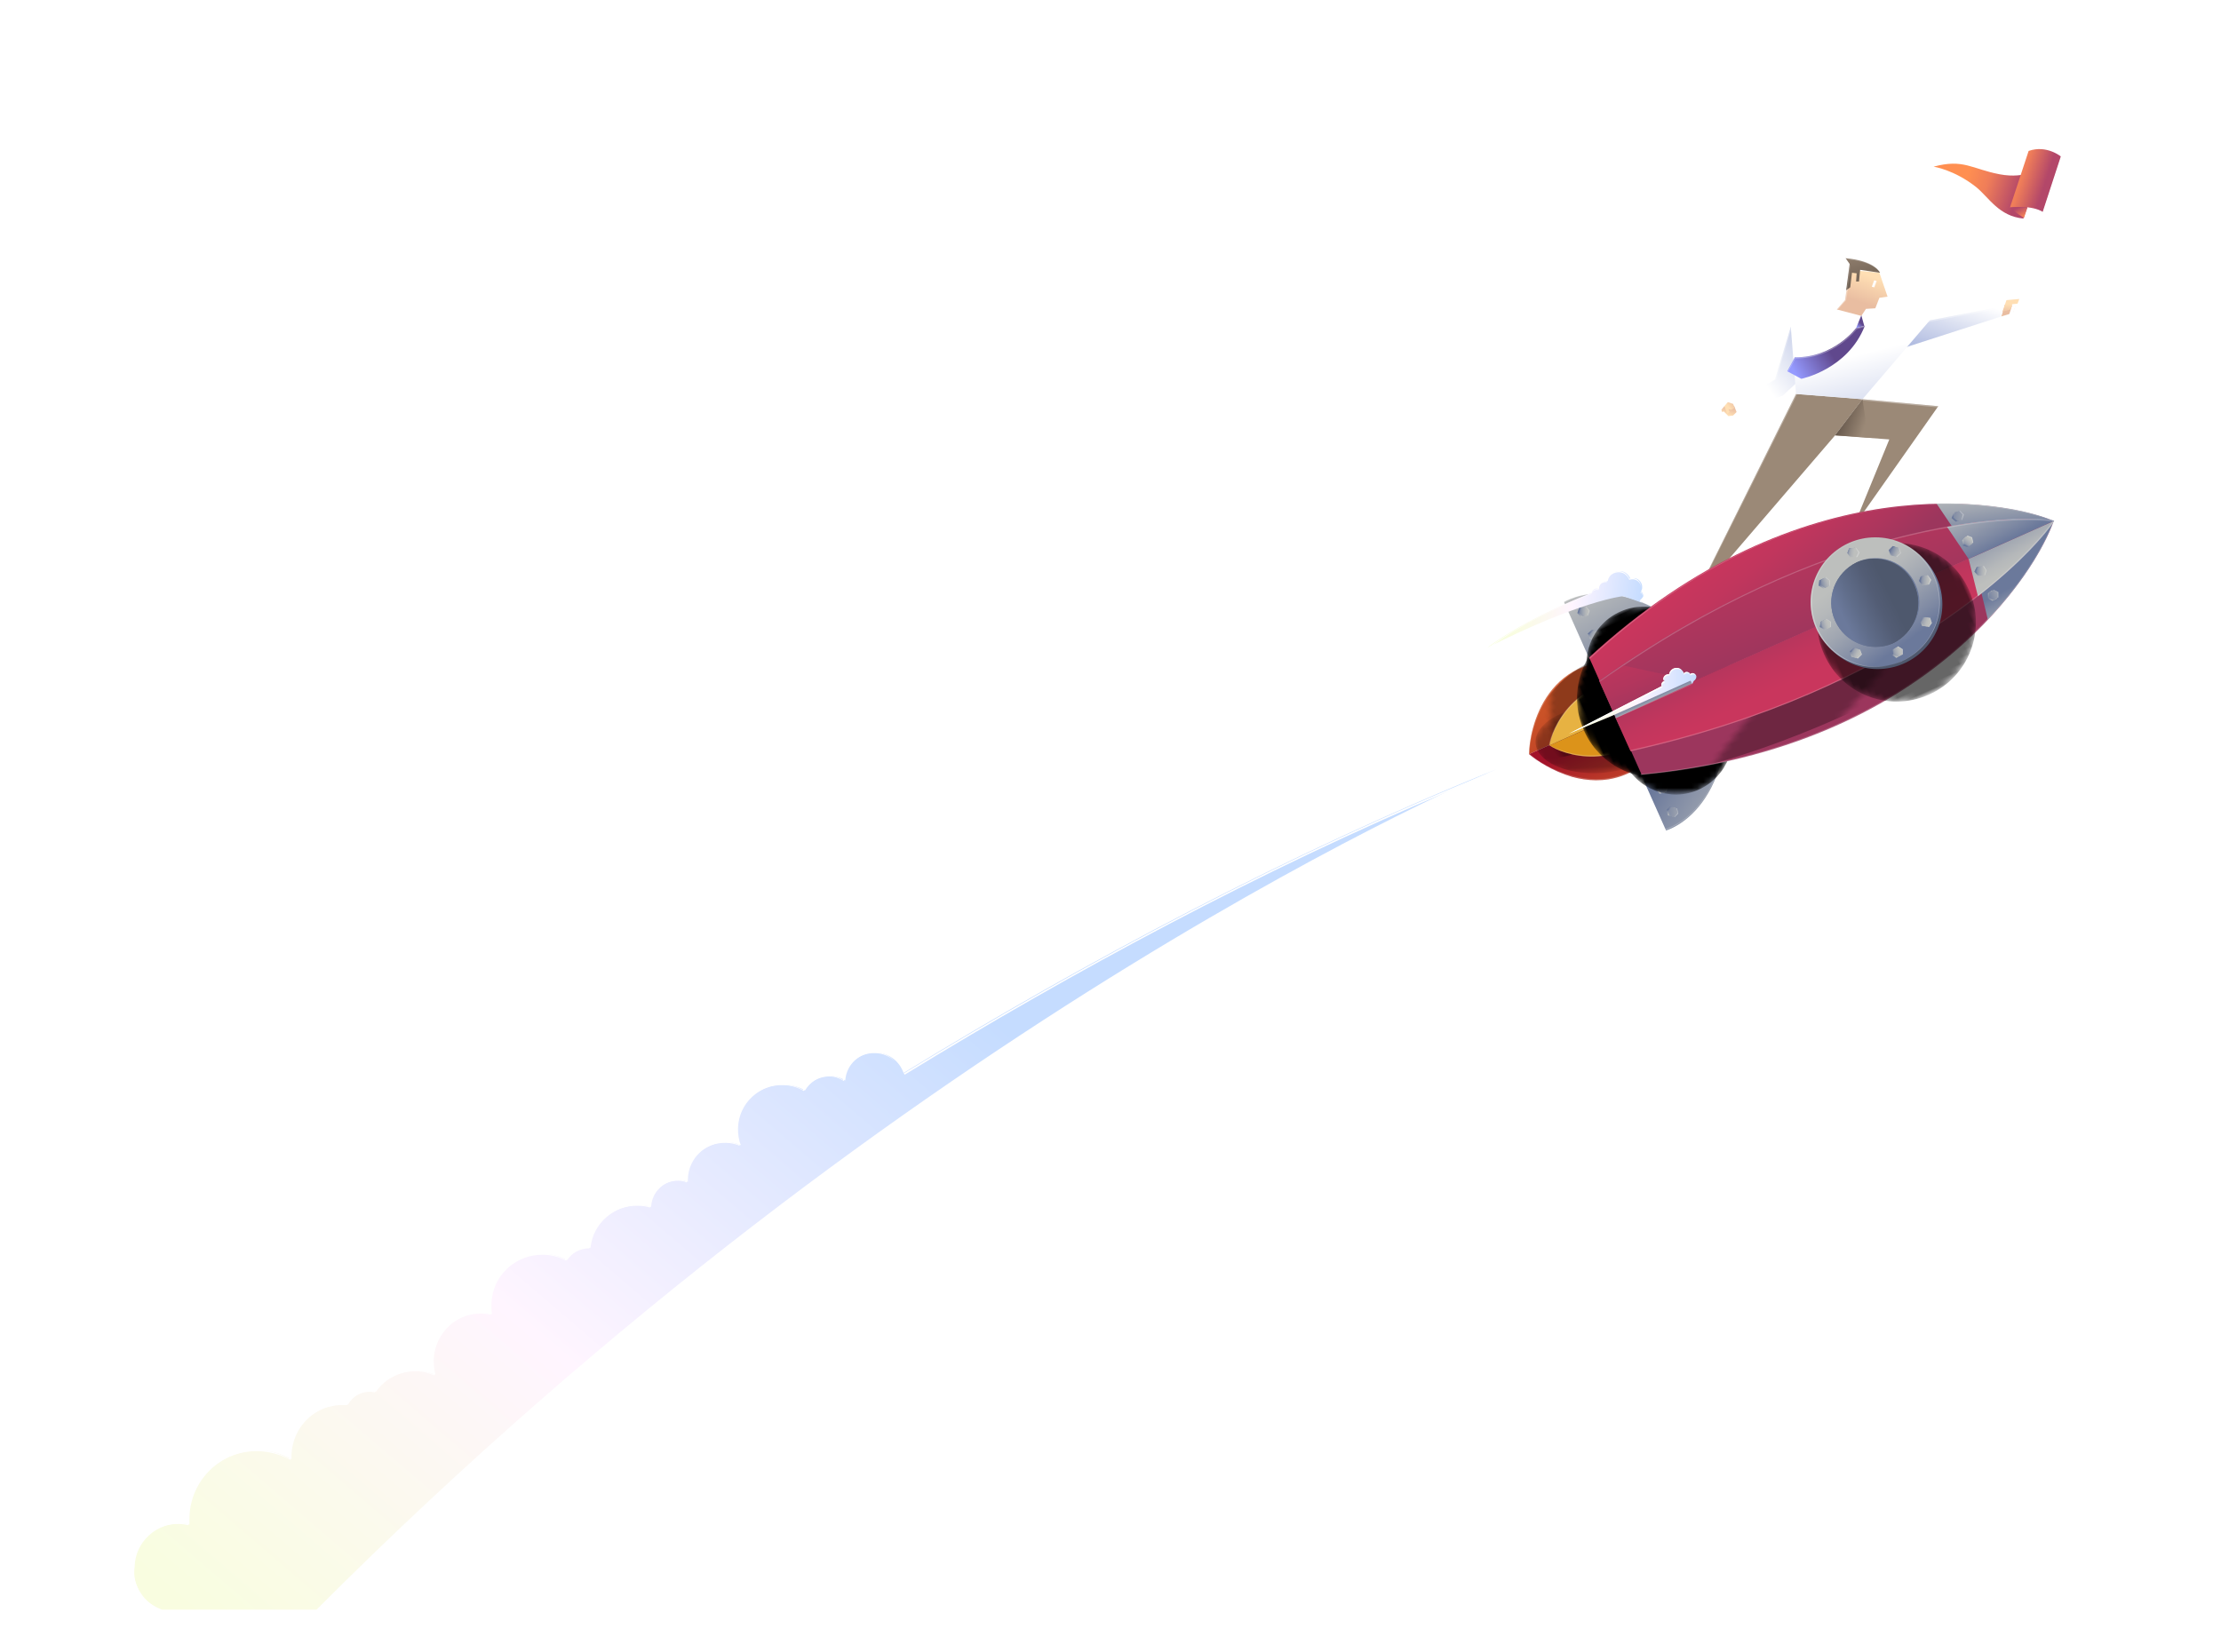 <?xml version="1.0" encoding="utf-8"?>
<!-- Generator: Adobe Illustrator 21.1.0, SVG Export Plug-In . SVG Version: 6.00 Build 0)  -->
<svg version="1.1" id="Layer_1" xmlns="http://www.w3.org/2000/svg" xmlns:xlink="http://www.w3.org/1999/xlink" x="0px" y="0px"
	 viewBox="0 0 381 283.5" style="enable-background:new 0 0 381 283.5;" xml:space="preserve">
<style type="text/css">
	.st0{fill:url(#SVGID_1_);}
	.st1{fill:#FFFFFF;}
	.st2{fill:url(#SVGID_2_);}
	.st3{opacity:0.3;fill:#FFFFFF;}
	.st4{fill:url(#SVGID_3_);}
	.st5{fill:url(#SVGID_4_);}
	.st6{fill:url(#SVGID_5_);}
	.st7{fill:url(#SVGID_6_);}
	.st8{fill:url(#SVGID_7_);}
	.st9{fill:#9B8977;}
	.st10{fill:url(#SVGID_8_);}
	.st11{fill:url(#SVGID_9_);}
	.st12{fill:url(#SVGID_10_);}
	.st13{opacity:0.3;}
	.st14{fill:url(#SVGID_11_);}
	.st15{fill:url(#SVGID_12_);}
	.st16{opacity:0.2;fill:#FFFFFF;}
	.st17{fill:url(#SVGID_13_);}
	.st18{fill:url(#SVGID_14_);}
	.st19{fill:url(#SVGID_15_);}
	.st20{fill:url(#SVGID_16_);}
	.st21{filter:url(#Adobe_OpacityMaskFilter);}
	.st22{fill:url(#SVGID_18_);}
	.st23{mask:url(#SVGID_17_);}
	.st24{fill:url(#SVGID_19_);}
	.st25{fill:url(#SVGID_20_);}
	.st26{filter:url(#Adobe_OpacityMaskFilter_1_);}
	.st27{fill:url(#SVGID_22_);}
	.st28{mask:url(#SVGID_21_);}
	.st29{filter:url(#Adobe_OpacityMaskFilter_2_);}
	.st30{fill:url(#SVGID_24_);}
	.st31{mask:url(#SVGID_23_);}
	.st32{fill:#DC931A;}
	.st33{fill:#E7B242;}
	.st34{filter:url(#Adobe_OpacityMaskFilter_3_);}
	.st35{fill:url(#SVGID_26_);}
	.st36{mask:url(#SVGID_25_);}
	.st37{fill:url(#SVGID_27_);}
	.st38{fill:url(#SVGID_28_);}
	.st39{fill:url(#SVGID_29_);}
	.st40{fill:url(#SVGID_30_);}
	.st41{fill:url(#SVGID_31_);}
	.st42{fill:url(#SVGID_32_);}
	.st43{fill:url(#SVGID_33_);}
	.st44{fill:url(#SVGID_34_);}
	.st45{fill:url(#SVGID_35_);}
	.st46{fill:url(#SVGID_36_);}
	.st47{fill:url(#SVGID_37_);}
	.st48{fill:url(#SVGID_38_);}
	.st49{fill:url(#SVGID_39_);}
	.st50{fill:url(#SVGID_40_);}
	.st51{filter:url(#Adobe_OpacityMaskFilter_4_);}
	.st52{fill:url(#SVGID_42_);}
	.st53{mask:url(#SVGID_41_);}
	.st54{filter:url(#Adobe_OpacityMaskFilter_5_);}
	.st55{fill:url(#SVGID_44_);}
	.st56{mask:url(#SVGID_43_);}
	.st57{fill:url(#SVGID_45_);}
	.st58{fill:url(#SVGID_46_);}
	.st59{filter:url(#Adobe_OpacityMaskFilter_6_);}
	.st60{fill:url(#SVGID_48_);}
	.st61{mask:url(#SVGID_47_);}
	.st62{fill:url(#SVGID_49_);}
	.st63{fill:url(#SVGID_50_);}
	.st64{fill:url(#SVGID_51_);}
	.st65{fill:url(#SVGID_52_);}
	.st66{fill:url(#SVGID_53_);}
	.st67{fill:url(#SVGID_54_);}
	.st68{fill:url(#SVGID_55_);}
	.st69{fill:url(#SVGID_56_);}
	.st70{fill:url(#SVGID_57_);}
	.st71{fill:url(#SVGID_58_);}
	.st72{fill:url(#SVGID_59_);}
	.st73{fill:url(#SVGID_60_);}
	.st74{fill:url(#SVGID_61_);}
	.st75{fill:url(#SVGID_62_);}
	.st76{fill:url(#SVGID_63_);}
	.st77{fill:url(#SVGID_64_);}
	.st78{fill:url(#SVGID_65_);}
	.st79{fill:url(#SVGID_66_);}
	.st80{fill:url(#SVGID_67_);}
	.st81{filter:url(#Adobe_OpacityMaskFilter_7_);}
	.st82{filter:url(#Adobe_OpacityMaskFilter_8_);}
	.st83{mask:url(#SVGID_68_);fill:url(#SVGID_69_);}
	.st84{opacity:0.5;fill:url(#SVGID_70_);}
	.st85{opacity:0.6;}
	.st86{filter:url(#Adobe_OpacityMaskFilter_9_);}
	.st87{fill:url(#SVGID_72_);}
	.st88{mask:url(#SVGID_71_);}
	.st89{fill:url(#SVGID_73_);}
	.st90{fill:url(#SVGID_74_);}
	.st91{fill:url(#SVGID_75_);}
	.st92{fill:url(#SVGID_76_);}
	.st93{fill:url(#SVGID_77_);}
	.st94{fill:url(#SVGID_78_);}
	.st95{fill:url(#SVGID_79_);}
	.st96{fill:url(#SVGID_80_);}
	.st97{fill:url(#SVGID_81_);}
	.st98{fill:url(#SVGID_82_);}
	.st99{fill:url(#SVGID_83_);}
	.st100{fill:url(#SVGID_84_);}
	.st101{fill:url(#SVGID_85_);}
	.st102{fill:url(#SVGID_86_);}
	.st103{fill:url(#SVGID_87_);}
	.st104{fill:url(#SVGID_88_);}
	.st105{fill:url(#SVGID_89_);}
	.st106{fill:url(#SVGID_90_);}
	.st107{fill:url(#SVGID_91_);}
	.st108{fill:url(#SVGID_92_);}
	.st109{fill:url(#SVGID_93_);}
	.st110{fill:url(#SVGID_94_);}
	.st111{fill:url(#SVGID_95_);}
	.st112{fill:url(#SVGID_96_);}
	.st113{fill:url(#SVGID_97_);}
	.st114{fill:url(#SVGID_98_);}
	.st115{fill:url(#SVGID_99_);}
	.st116{fill:url(#SVGID_100_);}
	.st117{fill:url(#SVGID_101_);}
	.st118{fill:url(#SVGID_102_);}
	.st119{fill:url(#SVGID_103_);}
</style>
<g>
	<g>
		<linearGradient id="SVGID_1_" gradientUnits="userSpaceOnUse" x1="35.735" y1="320.378" x2="164.735" y2="169.878">
			<stop  offset="0" style="stop-color:#F7FFD9"/>
			<stop  offset="0.174" style="stop-color:#F9FDE1"/>
			<stop  offset="0.439" style="stop-color:#FDF7F6"/>
			<stop  offset="0.535" style="stop-color:#FFF5FF"/>
			<stop  offset="1" style="stop-color:#C5DCFF"/>
		</linearGradient>
		<path class="st0" d="M27.8,276.2h26.5C156.5,173.7,256.7,132,256.7,132c-35.7,14.4-70.5,33-101.7,52.1c-0.7-2-2.5-3.4-4.7-3.5
			c-2.8-0.1-5.1,2-5.3,4.8c-0.7-0.5-1.6-0.7-2.5-0.8c-1.9-0.1-3.5,1-4.4,2.5c-1-0.6-2.2-0.9-3.5-1c-4.3-0.1-7.9,3.2-8,7.5
			c0,1,0.1,2,0.5,2.9c-0.7-0.3-1.6-0.5-2.4-0.5c-3.6-0.1-6.6,2.7-6.7,6.3c0,0.2,0,0.4,0,0.5c-0.5-0.2-0.9-0.3-1.4-0.3
			c-2.6-0.1-4.8,2-4.9,4.6c-0.7-0.2-1.3-0.3-2-0.3c-4.3-0.1-8,3.1-8.4,7.3c0,0,0,0,0,0c-1.7-0.1-3.1,0.8-4,2.1c-1.2-0.6-2.5-1-3.9-1
			c-4.9-0.2-9,3.7-9.1,8.6c0,0.6,0,1.1,0.1,1.7c-0.4-0.1-0.9-0.2-1.4-0.2c-4.6-0.2-8.4,3.4-8.6,8c0,0.9,0.1,1.8,0.3,2.6
			c-0.9-0.4-2-0.6-3-0.7c-3-0.1-5.6,1.3-7.2,3.6c-0.3-0.1-0.5-0.1-0.8-0.1c-1.7-0.1-3.2,0.9-4,2.3c-0.2,0-0.3,0-0.5,0
			c-4.9-0.2-9,3.7-9.2,8.6c0,0.3,0,0.5,0,0.8c-1.6-0.9-3.4-1.5-5.4-1.5c-6.5-0.2-11.9,4.9-12.1,11.4c0,0.4,0,0.9,0,1.3
			c-0.5-0.1-1-0.2-1.5-0.2c-4.2-0.1-7.8,3.2-7.9,7.4C22.6,272.1,24.7,275.1,27.8,276.2z"/>
		<g>
			<path class="st1" d="M155.2,184.4c28.9-17.7,60.9-35,93.7-48.8c5.1-2.4,7.8-3.5,7.8-3.5c-35.6,14.3-70.4,33-101.7,52.1
				C155.1,184.2,155.1,184.3,155.2,184.4z"/>
			<path class="st1" d="M22.9,268.9c0.1-4.3,3.7-7.6,7.9-7.4c0.5,0,1,0.1,1.5,0.2c0-0.4-0.1-0.9,0-1.3c0.2-6.5,5.6-11.6,12.1-11.4
				c2,0.1,3.8,0.6,5.4,1.5c0-0.3,0-0.5,0-0.8c0.2-4.9,4.3-8.8,9.2-8.6c0.2,0,0.4,0,0.5,0c0.8-1.4,2.3-2.3,4-2.3
				c0.3,0,0.5,0.1,0.8,0.1c1.6-2.2,4.2-3.7,7.2-3.6c1.1,0,2.1,0.3,3,0.7c-0.2-0.8-0.4-1.7-0.3-2.6c0.2-4.6,4-8.2,8.6-8
				c0.5,0,0.9,0.1,1.4,0.2c-0.1-0.6-0.1-1.1-0.1-1.7c0.2-4.9,4.3-8.7,9.1-8.6c1.4,0,2.7,0.4,3.9,1c0.9-1.3,2.4-2.1,4-2.1
				c0,0,0,0,0,0c0.5-4.2,4.1-7.5,8.4-7.3c0.7,0,1.4,0.1,2,0.3c0.1-2.6,2.3-4.7,4.9-4.6c0.5,0,1,0.1,1.4,0.3c0-0.2,0-0.4,0-0.5
				c0.1-3.6,3.1-6.4,6.7-6.3c0.9,0,1.7,0.2,2.4,0.5c-0.3-0.9-0.5-1.9-0.5-2.9c0.1-4.3,3.7-7.7,8-7.5c1.3,0,2.5,0.4,3.5,1
				c0.9-1.5,2.5-2.5,4.4-2.5c0.9,0,1.7,0.3,2.5,0.8c0.2-2.8,2.5-4.9,5.3-4.8c1.4,0,2.6,0.6,3.5,1.5c-0.9-1-2.2-1.7-3.7-1.7
				c-2.8-0.1-5.1,2-5.3,4.8c-0.7-0.5-1.6-0.7-2.5-0.8c-1.9-0.1-3.5,1-4.4,2.5c-1-0.6-2.2-0.9-3.5-1c-4.3-0.1-7.9,3.2-8,7.5
				c0,1,0.1,2,0.5,2.9c-0.7-0.3-1.6-0.5-2.4-0.5c-3.6-0.1-6.6,2.7-6.7,6.3c0,0.2,0,0.4,0,0.5c-0.5-0.2-0.9-0.3-1.4-0.3
				c-2.6-0.1-4.8,2-4.9,4.6c-0.7-0.2-1.3-0.3-2-0.3c-4.3-0.1-8,3.1-8.4,7.3c0,0,0,0,0,0c-1.7-0.1-3.1,0.8-4,2.1
				c-1.2-0.6-2.5-1-3.9-1c-4.9-0.2-9,3.7-9.1,8.6c0,0.6,0,1.1,0.1,1.7c-0.4-0.1-0.9-0.2-1.4-0.2c-4.6-0.2-8.4,3.4-8.6,8
				c0,0.9,0.1,1.8,0.3,2.6c-0.9-0.4-2-0.6-3-0.7c-3-0.1-5.6,1.3-7.2,3.6c-0.3-0.1-0.5-0.1-0.8-0.1c-1.7-0.1-3.2,0.9-4,2.3
				c-0.2,0-0.3,0-0.5,0c-4.9-0.2-9,3.7-9.2,8.6c0,0.3,0,0.5,0,0.8c-1.6-0.9-3.4-1.5-5.4-1.5c-6.5-0.2-11.9,4.9-12.1,11.4
				c0,0.4,0,0.9,0,1.3c-0.5-0.1-1-0.2-1.5-0.2c-4.2-0.1-7.8,3.2-7.9,7.4c-0.1,2.2,0.8,4.2,2.2,5.6C23.6,272.9,22.8,271,22.9,268.9z"
				/>
		</g>
	</g>
	<g>
		<g>
			
				<linearGradient id="SVGID_2_" gradientUnits="userSpaceOnUse" x1="313.081" y1="32.526" x2="323.84" y2="23.579" gradientTransform="matrix(0.998 6.660000e-02 -6.660000e-02 0.998 -8.064 11.864)">
				<stop  offset="0" style="stop-color:#FFFFFF"/>
				<stop  offset="1" style="stop-color:#B2BDE1"/>
			</linearGradient>
			<polygon class="st2" points="307.2,56.1 304.5,65.1 297.3,69.3 297.9,70.7 305.8,67.9 311,63.1 			"/>
			<polygon class="st3" points="297.5,69.3 304.7,65.1 307.3,56.4 307.2,56.1 304.5,65.1 297.3,69.3 297.9,70.7 298.1,70.6 			"/>
			<g>
				
					<linearGradient id="SVGID_3_" gradientUnits="userSpaceOnUse" x1="-756.22" y1="-151.792" x2="-765.512" y2="-151.792" gradientTransform="matrix(-0.95 -0.313 -0.313 0.95 -428.186 -63.313)">
					<stop  offset="0" style="stop-color:#FF8F51"/>
					<stop  offset="0.405" style="stop-color:#EF7D59"/>
					<stop  offset="1" style="stop-color:#B34769"/>
				</linearGradient>
				<path class="st4" d="M350.1,28.7c0,0-2.4,2.1-7.1,1.2c-4.7-0.9-6.2-2.7-11.3-1.3c0,0,3.5,0.5,7.3,3.5c2.2,1.8,3.9,5,8.1,5.4
					L350.1,28.7z"/>
				
					<linearGradient id="SVGID_4_" gradientUnits="userSpaceOnUse" x1="-762.618" y1="-153.941" x2="-769.341" y2="-153.941" gradientTransform="matrix(-0.95 -0.313 -0.313 0.95 -428.186 -63.313)">
					<stop  offset="0" style="stop-color:#FF8F51"/>
					<stop  offset="0.405" style="stop-color:#EF7D59"/>
					<stop  offset="1" style="stop-color:#B34769"/>
				</linearGradient>
				<path class="st5" d="M353.6,26.9c0,0-2.5-2.1-5.6-1l-3.2,9.7c0,0,3.7-0.5,5.7,0.8L353.6,26.9z"/>
				
					<linearGradient id="SVGID_5_" gradientUnits="userSpaceOnUse" x1="-768.526" y1="-146.758" x2="-766.628" y2="-148.656" gradientTransform="matrix(-0.95 -0.313 -0.313 0.95 -428.186 -63.313)">
					<stop  offset="0" style="stop-color:#FF8F51"/>
					<stop  offset="0.405" style="stop-color:#EF7D59"/>
					<stop  offset="1" style="stop-color:#B34769"/>
				</linearGradient>
				<path class="st6" d="M344.8,35.6c0,0,1.1,1,2.4,1.8l0.6-1.8C347.8,35.6,346.3,35.5,344.8,35.6z"/>
			</g>
			
				<linearGradient id="SVGID_6_" gradientUnits="userSpaceOnUse" x1="378.349" y1="-126.422" x2="378.349" y2="-127.465" gradientTransform="matrix(0.951 0.311 -0.311 0.951 -55.022 57.852)">
				<stop  offset="0" style="stop-color:#FFDFB4"/>
				<stop  offset="1" style="stop-color:#E9BDA1"/>
			</linearGradient>
			<polygon class="st7" points="345.7,52.5 343.9,52.3 343.3,54.3 345.3,53.7 			"/>
			<polygon class="st1" points="334.4,87.1 333.9,86.9 353.6,26.6 354.2,26.8 			"/>
			
				<linearGradient id="SVGID_7_" gradientUnits="userSpaceOnUse" x1="367.978" y1="-128.168" x2="367.978" y2="-117.945" gradientTransform="matrix(0.951 0.311 -0.311 0.951 -55.022 57.852)">
				<stop  offset="0" style="stop-color:#FFFFFF"/>
				<stop  offset="1" style="stop-color:#B2BDE1"/>
			</linearGradient>
			<polygon class="st8" points="343.3,54.3 321,61.5 322.6,56.6 343.9,52.5 			"/>
			<polygon class="st3" points="322.7,56.8 343.8,52.8 343.9,52.5 322.6,56.6 321,61.5 321.2,61.4 			"/>
			<polygon class="st9" points="319.5,68.5 308.1,67.6 290.5,103 314.8,74.7 			"/>
			<polygon class="st3" points="308.3,67.6 308.1,67.6 290.5,103 290.9,102.4 			"/>
			<polygon class="st9" points="314.8,74.7 324.1,75.4 318,90.3 332.5,69.7 319.5,68.5 			"/>
			<polygon class="st3" points="319.4,68.7 332.4,69.9 332.5,69.7 319.5,68.5 314.8,74.7 314.9,74.7 			"/>
			
				<linearGradient id="SVGID_8_" gradientUnits="userSpaceOnUse" x1="360.906" y1="-102.54" x2="355.668" y2="-102.629" gradientTransform="matrix(0.951 0.311 -0.311 0.951 -55.022 57.852)">
				<stop  offset="0" style="stop-color:#9B8977"/>
				<stop  offset="1" style="stop-color:#5B4D42"/>
			</linearGradient>
			<polyline class="st10" points="314.8,74.7 319.5,68.5 320.5,75.1 314.8,74.7 			"/>
			
				<linearGradient id="SVGID_9_" gradientUnits="userSpaceOnUse" x1="330.062" y1="26.838" x2="335.356" y2="43.531" gradientTransform="matrix(0.998 6.660000e-02 -6.660000e-02 0.998 -8.064 11.864)">
				<stop  offset="0" style="stop-color:#FFFFFF"/>
				<stop  offset="1" style="stop-color:#B2BDE1"/>
			</linearGradient>
			<polygon class="st11" points="320.6,55.9 319.3,54.1 315.1,53 312.9,55.7 307.2,56.1 308.1,67.6 319.5,68.5 331.1,54.9 			"/>
			
				<linearGradient id="SVGID_10_" gradientUnits="userSpaceOnUse" x1="354.128" y1="-126.752" x2="354.128" y2="-121.94" gradientTransform="matrix(0.951 0.311 -0.311 0.951 -55.022 57.852)">
				<stop  offset="0" style="stop-color:#FFDFB4"/>
				<stop  offset="1" style="stop-color:#E9BDA1"/>
			</linearGradient>
			<path class="st12" d="M323.8,50.9l-1.4-4.1l-5.1-0.5l-0.8,5.2l-1.4,1.6l4.2,1.1l0.8-1.2l1.6-0.1l0.7-1.8L323.8,50.9z M321.5,49.3
				l-0.4-0.1l0.4-1.1l0.4,0.1L321.5,49.3z"/>
			<g class="st13">
				<polygon class="st1" points="322,48.2 321.8,48.2 321.5,49.3 321.3,49.2 321.3,49.2 321.6,49.3 				"/>
				<polygon class="st1" points="316.7,51.5 317.5,46.4 322.5,46.8 322.5,46.8 317.3,46.3 316.5,51.4 315.1,53 315.3,53.1 				"/>
			</g>
			
				<linearGradient id="SVGID_11_" gradientUnits="userSpaceOnUse" x1="346.811" y1="-106.832" x2="351.266" y2="-112.262" gradientTransform="matrix(0.951 0.311 -0.311 0.951 -55.022 57.852)">
				<stop  offset="0" style="stop-color:#959AFF"/>
				<stop  offset="1" style="stop-color:#60488D"/>
			</linearGradient>
			<path class="st14" d="M318.4,56.3c0,0-3.8,5.1-10.5,5l-1.3,2.4L309,65c0,0,8-1.6,10.9-9.1L318.4,56.3z"/>
			<path class="st3" d="M308,61.5c6.7,0.1,10.5-5,10.5-5l1.3-0.4c0-0.1,0.1-0.2,0.1-0.2l-1.4,0.4c0,0-3.8,5.1-10.5,5l-1.3,2.4l0.1,0
				L308,61.5z"/>
			
				<linearGradient id="SVGID_12_" gradientUnits="userSpaceOnUse" x1="349.243" y1="-131.214" x2="355.321" y2="-122.247" gradientTransform="matrix(0.951 0.311 -0.311 0.951 -55.022 57.852)">
				<stop  offset="0" style="stop-color:#9B8977"/>
				<stop  offset="1" style="stop-color:#5B4D42"/>
			</linearGradient>
			<path class="st15" d="M322.5,46.8c0,0-0.7-1.8-5-2.4l-0.9-0.1l0.7,1l-0.6,4.5l0.7-0.5l0.3-2.5l0.8,0.1l-0.1,1.4l0.5,0l0.2-2
				L322.5,46.8z"/>
			<g>
				<path class="st16" d="M317.6,44.6c3.4,0.4,4.6,1.7,4.9,2.1l0,0c0,0-0.7-1.8-5-2.4l-0.9-0.1l0.1,0.2L317.6,44.6z"/>
				<polygon class="st16" points="317.4,45.6 317.3,45.4 316.8,49.9 316.9,49.8 				"/>
			</g>
			
				<linearGradient id="SVGID_13_" gradientUnits="userSpaceOnUse" x1="354.922" y1="16.763" x2="354.922" y2="18.55" gradientTransform="matrix(0.998 6.660000e-02 -6.660000e-02 0.998 -8.064 11.864)">
				<stop  offset="0" style="stop-color:#FFDFB4"/>
				<stop  offset="1" style="stop-color:#E9BDA1"/>
			</linearGradient>
			<polygon class="st17" points="345.2,52.2 346.1,52.1 346.4,51.3 344.2,51.5 343.5,53.5 344.9,53.1 			"/>
			
				<linearGradient id="SVGID_14_" gradientUnits="userSpaceOnUse" x1="328.776" y1="22.48" x2="329.41" y2="21.708" gradientTransform="matrix(0.998 6.660000e-02 -6.660000e-02 0.998 -8.064 11.864)">
				<stop  offset="0" style="stop-color:#959AFF"/>
				<stop  offset="1" style="stop-color:#60488D"/>
			</linearGradient>
			<polygon class="st18" points="319.8,55.9 319.3,54.1 318.4,56.3 			"/>
			
				<linearGradient id="SVGID_15_" gradientUnits="userSpaceOnUse" x1="307.745" y1="38.967" x2="308.035" y2="37.608" gradientTransform="matrix(0.998 6.660000e-02 -6.660000e-02 0.998 -8.064 11.864)">
				<stop  offset="0" style="stop-color:#FFDFB4"/>
				<stop  offset="1" style="stop-color:#E9BDA1"/>
			</linearGradient>
			<polygon class="st19" points="296.2,69.7 295.8,69.7 295.3,70.3 295.4,70.7 295.7,70.6 296.5,71.4 297.3,71.3 297.9,70.7 
				297.5,69.7 			"/>
			
				<linearGradient id="SVGID_16_" gradientUnits="userSpaceOnUse" x1="307.731" y1="37.656" x2="308.94" y2="36.651" gradientTransform="matrix(0.998 6.660000e-02 -6.660000e-02 0.998 -8.064 11.864)">
				<stop  offset="0" style="stop-color:#FFDFB4"/>
				<stop  offset="1" style="stop-color:#E9BDA1"/>
			</linearGradient>
			<polygon class="st20" points="297.3,69.3 296.4,69 295.8,69.7 296.3,71 296.7,70.7 296.5,70.2 297,70.3 297.6,70 			"/>
		</g>
		<g>
			<g class="st13">
				<defs>
					<filter id="Adobe_OpacityMaskFilter" filterUnits="userSpaceOnUse" x="273.6" y="86.2" width="62.9" height="29.5">
						<feColorMatrix  type="matrix" values="1 0 0 0 0  0 1 0 0 0  0 0 1 0 0  0 0 0 1 0"/>
					</filter>
				</defs>
				<mask maskUnits="userSpaceOnUse" x="273.6" y="86.2" width="62.9" height="29.5" id="SVGID_17_">
					<g class="st21">
						
							<radialGradient id="SVGID_18_" cx="-969.766" cy="-343.024" r="13.633" gradientTransform="matrix(-0.176 -0.402 -2.3 1.004 -654.358 55.406)" gradientUnits="userSpaceOnUse">
							<stop  offset="0" style="stop-color:#FFFFFF"/>
							<stop  offset="0.274" style="stop-color:#ABABAB"/>
							<stop  offset="0.536" style="stop-color:#626262"/>
							<stop  offset="0.751" style="stop-color:#2D2D2D"/>
							<stop  offset="0.912" style="stop-color:#0C0C0C"/>
							<stop  offset="1" style="stop-color:#000000"/>
						</radialGradient>
						<path class="st22" d="M302.6,95.4c-17.3,7.6-30.3,16.1-29,19.2c1.3,3,16.4-0.6,33.8-8.2c17.3-7.6,30.3-16.1,29-19.2
							C335.1,84.2,320,87.9,302.6,95.4z"/>
					</g>
				</mask>
				
					<ellipse transform="matrix(0.916 -0.4 0.4 0.916 -14.894 130.504)" class="st23" cx="305" cy="100.9" rx="34.2" ry="6"/>
			</g>
			<g>
				<g>
					
						<linearGradient id="SVGID_19_" gradientUnits="userSpaceOnUse" x1="-562.538" y1="-588.968" x2="-581.143" y2="-588.968" gradientTransform="matrix(-0.406 -0.914 -0.914 0.406 -495.71 -155.254)">
						<stop  offset="0" style="stop-color:#CA5227"/>
						<stop  offset="0.226" style="stop-color:#C54A27"/>
						<stop  offset="0.571" style="stop-color:#B83528"/>
						<stop  offset="0.989" style="stop-color:#A3132A"/>
						<stop  offset="1" style="stop-color:#A2122A"/>
					</linearGradient>
					<path class="st24" d="M262.3,129.4C262.3,129.4,262.3,129.4,262.3,129.4c0-4.1,2.9-18.6,19.2-15.6l2.6,5.9L262.3,129.4z"/>
					
						<linearGradient id="SVGID_20_" gradientUnits="userSpaceOnUse" x1="-584.149" y1="-588.968" x2="-570.126" y2="-588.968" gradientTransform="matrix(-0.406 -0.914 -0.914 0.406 -495.71 -155.254)">
						<stop  offset="0" style="stop-color:#CA5227"/>
						<stop  offset="0.226" style="stop-color:#C54A27"/>
						<stop  offset="0.571" style="stop-color:#B83528"/>
						<stop  offset="0.989" style="stop-color:#A3132A"/>
						<stop  offset="1" style="stop-color:#A2122A"/>
					</linearGradient>
					<path class="st25" d="M269.7,133.3c5.1,1.4,11.8,0.8,17-7.7l-2.6-5.9l-21.8,9.7c0,0,0,0,0,0
						C263.6,130.5,266.3,132.3,269.7,133.3"/>
					<path class="st16" d="M269.7,133.1c5.1,1.4,11.8,0.8,17-7.7l0.1,0.2c-5.2,8.5-11.9,9.1-17,7.7c-3.4-0.9-6.2-2.8-7.4-3.9
						c0,0,0,0,0,0l0.1,0C263.7,130.5,266.3,132.2,269.7,133.1z"/>
					<path class="st16" d="M264.5,121.4c2.4-4.8,7.3-9.3,17.1-7.5l-0.1-0.2c-9.8-1.8-14.7,2.7-17.1,7.5c-1.6,3.2-2.1,6.5-2.1,8.1
						c0,0,0,0,0,0l0.1,0C262.4,127.7,262.9,124.5,264.5,121.4z"/>
				</g>
				<g class="st13">
					<defs>
						<filter id="Adobe_OpacityMaskFilter_1_" filterUnits="userSpaceOnUse" x="263.5" y="121.1" width="21.6" height="11.7">
							<feColorMatrix  type="matrix" values="1 0 0 0 0  0 1 0 0 0  0 0 1 0 0  0 0 0 1 0"/>
						</filter>
					</defs>
					<mask maskUnits="userSpaceOnUse" x="263.5" y="121.1" width="21.6" height="11.7" id="SVGID_21_">
						<g class="st26">
							
								<radialGradient id="SVGID_22_" cx="-596.345" cy="-875.913" r="13.631" gradientTransform="matrix(-2.410000e-02 -0.426 -0.793 4.490000e-02 -434.349 -87.668)" gradientUnits="userSpaceOnUse">
								<stop  offset="0" style="stop-color:#FFFFFF"/>
								<stop  offset="0.274" style="stop-color:#ABABAB"/>
								<stop  offset="0.536" style="stop-color:#626262"/>
								<stop  offset="0.751" style="stop-color:#2D2D2D"/>
								<stop  offset="0.912" style="stop-color:#0C0C0C"/>
								<stop  offset="1" style="stop-color:#000000"/>
							</radialGradient>
							<path class="st27" d="M273.9,121.1c-6,0.3-10.7,3.2-10.5,6.4c0.2,3.2,5.2,5.5,11.1,5.2c6-0.3,10.7-3.2,10.5-6.4
								C284.9,123.1,279.9,120.8,273.9,121.1z"/>
						</g>
					</mask>
					
						<ellipse transform="matrix(0.998 -5.677716e-02 5.677716e-02 0.998 -6.764 15.777)" class="st28" cx="274.3" cy="126.9" rx="10.8" ry="5.8"/>
				</g>
				<g class="st13">
					<defs>
						<filter id="Adobe_OpacityMaskFilter_2_" filterUnits="userSpaceOnUse" x="263" y="112.5" width="17.4" height="17.3">
							<feColorMatrix  type="matrix" values="1 0 0 0 0  0 1 0 0 0  0 0 1 0 0  0 0 0 1 0"/>
						</filter>
					</defs>
					<mask maskUnits="userSpaceOnUse" x="263" y="112.5" width="17.4" height="17.3" id="SVGID_23_">
						<g class="st29">
							
								<radialGradient id="SVGID_24_" cx="1340.339" cy="-481.651" r="13.629" gradientTransform="matrix(0.3 0.303 -0.564 0.558 -402.178 -16.115)" gradientUnits="userSpaceOnUse">
								<stop  offset="0" style="stop-color:#FFFFFF"/>
								<stop  offset="0.274" style="stop-color:#ABABAB"/>
								<stop  offset="0.536" style="stop-color:#626262"/>
								<stop  offset="0.751" style="stop-color:#2D2D2D"/>
								<stop  offset="0.912" style="stop-color:#0C0C0C"/>
								<stop  offset="1" style="stop-color:#000000"/>
							</radialGradient>
							<path class="st30" d="M275.8,125.3c-4.2,4.2-9.5,5.8-11.8,3.5c-2.3-2.3-0.6-7.5,3.6-11.7c4.2-4.2,9.5-5.8,11.8-3.5
								C281.7,115.9,280.1,121.1,275.8,125.3z"/>
						</g>
					</mask>
					
						<ellipse transform="matrix(0.711 -0.703 0.703 0.711 -6.661 226.173)" class="st31" cx="271.7" cy="121.2" rx="10.8" ry="5.8"/>
				</g>
				<path class="st32" d="M265.8,127.9C265.8,127.9,265.8,127.9,265.8,127.9c2.2,1.5,11.7,5.1,19.9-4.6l-1.6-3.5L265.8,127.9z"/>
				<path class="st16" d="M285.6,123.1l0.1,0.2c-8.2,9.8-17.7,6.1-19.9,4.6c0,0,0,0,0,0l0.1,0C268.4,129.3,277.6,132.6,285.6,123.1z
					"/>
				<path class="st33" d="M265.8,127.9C265.7,127.9,265.7,127.9,265.8,127.9c0.4-2.6,4-12.1,16.8-11.7l1.6,3.5L265.8,127.9z"/>
				<path class="st16" d="M282.6,116.4l-0.1-0.2c-12.8-0.4-16.4,9.1-16.8,11.7c0,0,0,0,0,0l0.1,0C266.4,125,270.2,116,282.6,116.4z"
					/>
				<g>
					<defs>
						<filter id="Adobe_OpacityMaskFilter_3_" filterUnits="userSpaceOnUse" x="270.5" y="106.1" width="27.3" height="27.3">
							<feColorMatrix  type="matrix" values="1 0 0 0 0  0 1 0 0 0  0 0 1 0 0  0 0 0 1 0"/>
						</filter>
					</defs>
					<mask maskUnits="userSpaceOnUse" x="270.5" y="106.1" width="27.3" height="27.3" id="SVGID_25_">
						<g class="st34">
							
								<radialGradient id="SVGID_26_" cx="-568.012" cy="-600.893" r="13.632" gradientTransform="matrix(-0.406 -0.914 -0.914 0.406 -495.71 -155.254)" gradientUnits="userSpaceOnUse">
								<stop  offset="0" style="stop-color:#FFFFFF"/>
								<stop  offset="0.274" style="stop-color:#ABABAB"/>
								<stop  offset="0.536" style="stop-color:#626262"/>
								<stop  offset="0.751" style="stop-color:#2D2D2D"/>
								<stop  offset="0.912" style="stop-color:#0C0C0C"/>
								<stop  offset="1" style="stop-color:#000000"/>
							</radialGradient>
							<circle class="st35" cx="284.1" cy="119.7" r="13.6"/>
						</g>
					</mask>
					
						<ellipse transform="matrix(0.914 -0.406 0.406 0.914 -24.131 125.749)" class="st36" cx="284.1" cy="119.7" rx="13.6" ry="13.6"/>
				</g>
			</g>
			<g>
				<g>
					<g>
						<g>
							<g>
								
									<linearGradient id="SVGID_27_" gradientUnits="userSpaceOnUse" x1="-593.866" y1="-614.448" x2="-576.441" y2="-601.801" gradientTransform="matrix(-0.406 -0.914 -0.914 0.406 -495.71 -155.254)">
									<stop  offset="0" style="stop-color:#BDBFBD"/>
									<stop  offset="0.19" style="stop-color:#B5B8BA"/>
									<stop  offset="0.48" style="stop-color:#A0A6B1"/>
									<stop  offset="0.831" style="stop-color:#7E89A3"/>
									<stop  offset="1" style="stop-color:#6B799B"/>
								</linearGradient>
								<path class="st37" d="M277.1,123l8.7,19.5c0,0,13.1-3.5,10.2-28L277.1,123z"/>
								<path class="st16" d="M295.9,114.5L295.9,114.5c2.9,24.5-10.2,27.9-10.2,27.9l-0.1-0.2C285.7,142.3,298.7,138.9,295.9,114.5
									z"/>
							</g>
							<g>
								<linearGradient id="SVGID_28_" gradientUnits="userSpaceOnUse" x1="274.499" y1="97.793" x2="283.042" y2="112.636">
									<stop  offset="0" style="stop-color:#BDBFBD"/>
									<stop  offset="0.19" style="stop-color:#B5B8BA"/>
									<stop  offset="0.48" style="stop-color:#A0A6B1"/>
									<stop  offset="0.831" style="stop-color:#7E89A3"/>
									<stop  offset="1" style="stop-color:#6B799B"/>
								</linearGradient>
								<path class="st38" d="M277,122.8l-8.7-19.5c0,0,11.4-7.4,27.6,11.1L277,122.8z"/>
								<path class="st16" d="M295.9,114.4L295.9,114.4c-16.2-18.6-27.6-11.2-27.6-11.2l0.1,0.2C268.4,103.4,279.7,96,295.9,114.4z"
									/>
							</g>
						</g>
						<g>
							<g>
								
									<linearGradient id="SVGID_29_" gradientUnits="userSpaceOnUse" x1="-349.082" y1="-725.846" x2="-347.888" y2="-725.398" gradientTransform="matrix(-4.120000e-02 -0.999 -0.999 4.120000e-02 -452.578 -178.92)">
									<stop  offset="0" style="stop-color:#BDBFBD"/>
									<stop  offset="0.19" style="stop-color:#B5B8BA"/>
									<stop  offset="0.48" style="stop-color:#A0A6B1"/>
									<stop  offset="0.831" style="stop-color:#7E89A3"/>
									<stop  offset="1" style="stop-color:#6B799B"/>
								</linearGradient>
								<polygon class="st39" points="285.9,139 286.1,139.9 287,140.1 287.6,139.5 287.4,138.6 286.5,138.4 								"/>
								
									<linearGradient id="SVGID_30_" gradientUnits="userSpaceOnUse" x1="-348.227" y1="-726.801" x2="-347.84" y2="-725.15" gradientTransform="matrix(-4.120000e-02 -0.999 -0.999 4.120000e-02 -452.578 -178.92)">
									<stop  offset="0" style="stop-color:#BDBFBD"/>
									<stop  offset="0.19" style="stop-color:#B5B8BA"/>
									<stop  offset="0.48" style="stop-color:#A0A6B1"/>
									<stop  offset="0.831" style="stop-color:#7E89A3"/>
									<stop  offset="1" style="stop-color:#6B799B"/>
								</linearGradient>
								<polygon class="st40" points="285.9,139 285.9,139 286.5,138.4 287.4,138.6 287.6,139.4 								"/>
								
									<linearGradient id="SVGID_31_" gradientUnits="userSpaceOnUse" x1="-589.081" y1="-599.574" x2="-586.081" y2="-593.456" gradientTransform="matrix(-0.406 -0.914 -0.914 0.406 -495.71 -155.254)">
									<stop  offset="0" style="stop-color:#BDBFBD"/>
									<stop  offset="0.19" style="stop-color:#B5B8BA"/>
									<stop  offset="0.48" style="stop-color:#A0A6B1"/>
									<stop  offset="0.831" style="stop-color:#7E89A3"/>
									<stop  offset="1" style="stop-color:#6B799B"/>
								</linearGradient>
								<polygon class="st41" points="286.2,139.1 286.4,140 287.3,140.2 287.9,139.6 287.7,138.7 286.8,138.5 								"/>
								<polygon class="st3" points="287.2,140.2 287.8,139.5 287.6,138.7 287.7,138.7 287.9,139.6 287.3,140.2 								"/>
							</g>
							<g>
								
									<linearGradient id="SVGID_32_" gradientUnits="userSpaceOnUse" x1="-660.155" y1="-650.45" x2="-658.959" y2="-650.001" gradientTransform="matrix(-0.475 -0.88 -0.88 0.475 -600.344 -136.363)">
									<stop  offset="0" style="stop-color:#BDBFBD"/>
									<stop  offset="0.19" style="stop-color:#B5B8BA"/>
									<stop  offset="0.48" style="stop-color:#A0A6B1"/>
									<stop  offset="0.831" style="stop-color:#7E89A3"/>
									<stop  offset="1" style="stop-color:#6B799B"/>
								</linearGradient>
								<polygon class="st42" points="284.1,135.5 284.7,136.2 285.6,136 285.9,135.1 285.3,134.4 284.4,134.6 								"/>
								
									<linearGradient id="SVGID_33_" gradientUnits="userSpaceOnUse" x1="-659.298" y1="-651.404" x2="-658.912" y2="-649.755" gradientTransform="matrix(-0.475 -0.88 -0.88 0.475 -600.344 -136.363)">
									<stop  offset="0" style="stop-color:#BDBFBD"/>
									<stop  offset="0.19" style="stop-color:#B5B8BA"/>
									<stop  offset="0.48" style="stop-color:#A0A6B1"/>
									<stop  offset="0.831" style="stop-color:#7E89A3"/>
									<stop  offset="1" style="stop-color:#6B799B"/>
								</linearGradient>
								<polygon class="st43" points="284.1,135.5 284.1,135.5 284.4,134.6 285.3,134.4 285.8,135.1 								"/>
								
									<linearGradient id="SVGID_34_" gradientUnits="userSpaceOnUse" x1="-585.505" y1="-601.458" x2="-582.031" y2="-594.333" gradientTransform="matrix(-0.406 -0.914 -0.914 0.406 -495.71 -155.254)">
									<stop  offset="0" style="stop-color:#BDBFBD"/>
									<stop  offset="0.19" style="stop-color:#B5B8BA"/>
									<stop  offset="0.48" style="stop-color:#A0A6B1"/>
									<stop  offset="0.831" style="stop-color:#7E89A3"/>
									<stop  offset="1" style="stop-color:#6B799B"/>
								</linearGradient>
								<polygon class="st44" points="284.4,135.4 285,136.1 285.8,135.9 286.1,135.1 285.6,134.4 284.7,134.5 								"/>
								<polygon class="st3" points="285.7,135.9 286,135.1 285.4,134.4 285.6,134.4 286.1,135.1 285.8,135.9 								"/>
							</g>
						</g>
						<g>
							<g>
								
									<linearGradient id="SVGID_35_" gradientUnits="userSpaceOnUse" x1="-318.271" y1="-713.643" x2="-317.075" y2="-713.194" gradientTransform="matrix(-4.120000e-02 -0.999 -0.999 4.120000e-02 -452.578 -178.92)">
									<stop  offset="0" style="stop-color:#BDBFBD"/>
									<stop  offset="0.19" style="stop-color:#B5B8BA"/>
									<stop  offset="0.48" style="stop-color:#A0A6B1"/>
									<stop  offset="0.831" style="stop-color:#7E89A3"/>
									<stop  offset="1" style="stop-color:#6B799B"/>
								</linearGradient>
								<polygon class="st45" points="272.4,108.7 272.7,109.6 273.5,109.9 274.2,109.2 273.9,108.3 273.1,108.1 								"/>
								
									<linearGradient id="SVGID_36_" gradientUnits="userSpaceOnUse" x1="-317.414" y1="-714.593" x2="-317.028" y2="-712.948" gradientTransform="matrix(-4.120000e-02 -0.999 -0.999 4.120000e-02 -452.578 -178.92)">
									<stop  offset="0" style="stop-color:#BDBFBD"/>
									<stop  offset="0.19" style="stop-color:#B5B8BA"/>
									<stop  offset="0.48" style="stop-color:#A0A6B1"/>
									<stop  offset="0.831" style="stop-color:#7E89A3"/>
									<stop  offset="1" style="stop-color:#6B799B"/>
								</linearGradient>
								<polygon class="st46" points="272.4,108.8 272.4,108.7 273.1,108.1 273.9,108.3 274.2,109.2 								"/>
								
									<linearGradient id="SVGID_37_" gradientUnits="userSpaceOnUse" x1="-317.899" y1="-714.176" x2="-317.048" y2="-712.513" gradientTransform="matrix(-4.120000e-02 -0.999 -0.999 4.120000e-02 -452.578 -178.92)">
									<stop  offset="0" style="stop-color:#BDBFBD"/>
									<stop  offset="0.19" style="stop-color:#B5B8BA"/>
									<stop  offset="0.48" style="stop-color:#A0A6B1"/>
									<stop  offset="0.831" style="stop-color:#7E89A3"/>
									<stop  offset="1" style="stop-color:#6B799B"/>
								</linearGradient>
								<polygon class="st47" points="272.7,108.8 272.9,109.7 273.8,109.9 274.5,109.3 274.2,108.4 273.3,108.2 								"/>
								<polygon class="st3" points="273.7,109.9 274.4,109.2 274.1,108.4 274.2,108.4 274.5,109.3 273.8,109.9 								"/>
							</g>
							<g>
								
									<linearGradient id="SVGID_38_" gradientUnits="userSpaceOnUse" x1="-627.108" y1="-652.979" x2="-625.914" y2="-652.531" gradientTransform="matrix(-0.475 -0.88 -0.88 0.475 -600.344 -136.363)">
									<stop  offset="0" style="stop-color:#BDBFBD"/>
									<stop  offset="0.19" style="stop-color:#B5B8BA"/>
									<stop  offset="0.48" style="stop-color:#A0A6B1"/>
									<stop  offset="0.831" style="stop-color:#7E89A3"/>
									<stop  offset="1" style="stop-color:#6B799B"/>
								</linearGradient>
								<polygon class="st48" points="270.6,105.2 271.2,105.9 272.1,105.7 272.4,104.8 271.8,104.2 270.9,104.3 								"/>
								
									<linearGradient id="SVGID_39_" gradientUnits="userSpaceOnUse" x1="-626.254" y1="-653.931" x2="-625.867" y2="-652.285" gradientTransform="matrix(-0.475 -0.88 -0.88 0.475 -600.344 -136.363)">
									<stop  offset="0" style="stop-color:#BDBFBD"/>
									<stop  offset="0.19" style="stop-color:#B5B8BA"/>
									<stop  offset="0.48" style="stop-color:#A0A6B1"/>
									<stop  offset="0.831" style="stop-color:#7E89A3"/>
									<stop  offset="1" style="stop-color:#6B799B"/>
								</linearGradient>
								<polygon class="st49" points="270.6,105.2 270.6,105.2 270.9,104.3 271.8,104.2 272.4,104.8 								"/>
								
									<linearGradient id="SVGID_40_" gradientUnits="userSpaceOnUse" x1="-626.738" y1="-653.512" x2="-625.887" y2="-651.849" gradientTransform="matrix(-0.475 -0.88 -0.88 0.475 -600.344 -136.363)">
									<stop  offset="0" style="stop-color:#BDBFBD"/>
									<stop  offset="0.19" style="stop-color:#B5B8BA"/>
									<stop  offset="0.48" style="stop-color:#A0A6B1"/>
									<stop  offset="0.831" style="stop-color:#7E89A3"/>
									<stop  offset="1" style="stop-color:#6B799B"/>
								</linearGradient>
								<polygon class="st50" points="270.9,105.1 271.5,105.8 272.4,105.6 272.7,104.8 272.1,104.1 271.2,104.3 								"/>
								<polygon class="st3" points="272.3,105.7 272.6,104.8 272,104.1 272.1,104.1 272.7,104.8 272.4,105.6 								"/>
							</g>
						</g>
					</g>
					<g>
						<defs>
							<filter id="Adobe_OpacityMaskFilter_4_" filterUnits="userSpaceOnUse" x="277.7" y="116.7" width="19.6" height="19.6">
								<feColorMatrix  type="matrix" values="1 0 0 0 0  0 1 0 0 0  0 0 1 0 0  0 0 0 1 0"/>
							</filter>
						</defs>
						<mask maskUnits="userSpaceOnUse" x="277.7" y="116.7" width="19.6" height="19.6" id="SVGID_41_">
							<g class="st51">
								
									<radialGradient id="SVGID_42_" cx="-575.603" cy="-601.247" r="9.792" gradientTransform="matrix(-0.406 -0.914 -0.914 0.406 -495.71 -155.254)" gradientUnits="userSpaceOnUse">
									<stop  offset="0" style="stop-color:#FFFFFF"/>
									<stop  offset="0.274" style="stop-color:#ABABAB"/>
									<stop  offset="0.536" style="stop-color:#626262"/>
									<stop  offset="0.751" style="stop-color:#2D2D2D"/>
									<stop  offset="0.912" style="stop-color:#0C0C0C"/>
									<stop  offset="1" style="stop-color:#000000"/>
								</radialGradient>
								<path class="st52" d="M283.5,117.6c-4.9,2.2-7.2,8-5,12.9c2.2,4.9,8,7.2,12.9,5c4.9-2.2,7.2-8,5-12.9
									C294.3,117.6,288.5,115.4,283.5,117.6z"/>
							</g>
						</mask>
						<path class="st53" d="M283.5,117.6c-4.9,2.2-7.2,8-5,12.9c2.2,4.9,8,7.2,12.9,5c4.9-2.2,7.2-8,5-12.9
							C294.3,117.6,288.5,115.4,283.5,117.6z"/>
					</g>
				</g>
				<g>
					<defs>
						<filter id="Adobe_OpacityMaskFilter_5_" filterUnits="userSpaceOnUse" x="272.1" y="104" width="19.6" height="19.6">
							<feColorMatrix  type="matrix" values="1 0 0 0 0  0 1 0 0 0  0 0 1 0 0  0 0 0 1 0"/>
						</filter>
					</defs>
					<mask maskUnits="userSpaceOnUse" x="272.1" y="104" width="19.6" height="19.6" id="SVGID_43_">
						<g class="st54">
							
								<radialGradient id="SVGID_44_" cx="-561.67" cy="-601.247" r="9.791" gradientTransform="matrix(-0.406 -0.914 -0.914 0.406 -495.71 -155.254)" gradientUnits="userSpaceOnUse">
								<stop  offset="0" style="stop-color:#FFFFFF"/>
								<stop  offset="0.274" style="stop-color:#ABABAB"/>
								<stop  offset="0.536" style="stop-color:#626262"/>
								<stop  offset="0.751" style="stop-color:#2D2D2D"/>
								<stop  offset="0.912" style="stop-color:#0C0C0C"/>
								<stop  offset="1" style="stop-color:#000000"/>
							</radialGradient>
							<circle class="st55" cx="281.9" cy="113.8" r="9.8"/>
						</g>
					</mask>
					
						<ellipse transform="matrix(0.914 -0.406 0.406 0.914 -21.913 124.325)" class="st56" cx="281.9" cy="113.8" rx="9.8" ry="9.8"/>
				</g>
			</g>
			<linearGradient id="SVGID_45_" gradientUnits="userSpaceOnUse" x1="301.546" y1="90.007" x2="313.227" y2="104.357">
				<stop  offset="0" style="stop-color:#C9365D"/>
				<stop  offset="0.289" style="stop-color:#C1365D"/>
				<stop  offset="0.729" style="stop-color:#AC365D"/>
				<stop  offset="1" style="stop-color:#9C365D"/>
			</linearGradient>
			<path class="st57" d="M352.3,89.4C352.3,89.4,352.3,89.4,352.3,89.4c-8-3.4-43.1-10.3-79.7,23.4l4.5,10.1L352.3,89.4z"/>
			<path class="st16" d="M352.2,89.5l0.1,0c0,0,0,0,0,0c-8-3.4-43.1-10.3-79.7,23.4l0.1,0.2C308.9,79.5,343.8,86,352.2,89.5z"/>
			<g>
				
					<linearGradient id="SVGID_46_" gradientUnits="userSpaceOnUse" x1="-495.643" y1="-389.474" x2="-500.314" y2="-404.157" gradientTransform="matrix(-0.406 -0.914 -0.914 0.406 -495.71 -155.254)">
					<stop  offset="0" style="stop-color:#C9365D"/>
					<stop  offset="0.289" style="stop-color:#C1365D"/>
					<stop  offset="0.729" style="stop-color:#AC365D"/>
					<stop  offset="1" style="stop-color:#9C365D"/>
				</linearGradient>
				<path class="st58" d="M352.3,89.4C352.3,89.4,352.3,89.4,352.3,89.4c-2.8,8.2-21.2,38.9-70.7,43.5l-4.5-10.1L352.3,89.4z"/>
				<path class="st16" d="M352.2,89.5l0.1,0c0,0,0,0,0,0c-2.8,8.2-21.3,38.9-70.8,43.5l-0.1-0.2C330.6,128.2,349.1,97.9,352.2,89.5z
					"/>
			</g>
			<g class="st13">
				<defs>
					<filter id="Adobe_OpacityMaskFilter_6_" filterUnits="userSpaceOnUse" x="281.1" y="103.2" width="62.9" height="29.5">
						<feColorMatrix  type="matrix" values="1 0 0 0 0  0 1 0 0 0  0 0 1 0 0  0 0 0 1 0"/>
					</filter>
				</defs>
				<mask maskUnits="userSpaceOnUse" x="281.1" y="103.2" width="62.9" height="29.5" id="SVGID_47_">
					<g class="st59">
						
							<radialGradient id="SVGID_48_" cx="-1012.201" cy="-343.073" r="13.631" gradientTransform="matrix(-0.176 -0.402 -2.3 1.004 -654.358 55.406)" gradientUnits="userSpaceOnUse">
							<stop  offset="0" style="stop-color:#FFFFFF"/>
							<stop  offset="0.274" style="stop-color:#ABABAB"/>
							<stop  offset="0.536" style="stop-color:#626262"/>
							<stop  offset="0.751" style="stop-color:#2D2D2D"/>
							<stop  offset="0.912" style="stop-color:#0C0C0C"/>
							<stop  offset="1" style="stop-color:#000000"/>
						</radialGradient>
						<path class="st60" d="M310.2,112.4c-17.3,7.6-30.3,16.1-29,19.2c1.3,3,16.4-0.6,33.8-8.2c17.3-7.6,30.3-16.1,29-19.2
							C342.6,101.2,327.5,104.9,310.2,112.4z"/>
					</g>
				</mask>
				
					<ellipse transform="matrix(0.916 -0.4 0.4 0.916 -21.07 134.986)" class="st61" cx="312.6" cy="117.9" rx="34.2" ry="6"/>
			</g>
			<g>
				<linearGradient id="SVGID_49_" gradientUnits="userSpaceOnUse" x1="351.583" y1="106.909" x2="347.472" y2="99.351">
					<stop  offset="0" style="stop-color:#BDBFBD"/>
					<stop  offset="0.19" style="stop-color:#B5B8BA"/>
					<stop  offset="0.48" style="stop-color:#A0A6B1"/>
					<stop  offset="0.831" style="stop-color:#7E89A3"/>
					<stop  offset="1" style="stop-color:#6B799B"/>
				</linearGradient>
				<path class="st62" d="M341,106.3l-2.6-10.8l13.9-6.2c0,0,0,0,0,0C351.2,92.6,347.8,99.2,341,106.3z"/>
				<path class="st16" d="M352.2,89.5l0.1,0c0,0,0,0,0,0c-1.1,3.2-4.6,9.8-11.3,16.9l0-0.2C347.6,99.2,351,92.7,352.2,89.5z"/>
				<g>
					
						<linearGradient id="SVGID_50_" gradientUnits="userSpaceOnUse" x1="-761.54" y1="-488.067" x2="-760.347" y2="-487.62" gradientTransform="matrix(-0.763 -0.646 -0.646 0.763 -554.134 -16.667)">
						<stop  offset="0" style="stop-color:#BDBFBD"/>
						<stop  offset="0.19" style="stop-color:#B5B8BA"/>
						<stop  offset="0.48" style="stop-color:#A0A6B1"/>
						<stop  offset="0.831" style="stop-color:#7E89A3"/>
						<stop  offset="1" style="stop-color:#6B799B"/>
					</linearGradient>
					<polygon class="st63" points="341,102.7 341.8,103.1 342.6,102.7 342.5,101.8 341.7,101.3 341,101.8 					"/>
					
						<linearGradient id="SVGID_51_" gradientUnits="userSpaceOnUse" x1="-760.687" y1="-489.02" x2="-760.301" y2="-487.373" gradientTransform="matrix(-0.763 -0.646 -0.646 0.763 -554.134 -16.667)">
						<stop  offset="0" style="stop-color:#BDBFBD"/>
						<stop  offset="0.19" style="stop-color:#B5B8BA"/>
						<stop  offset="0.48" style="stop-color:#A0A6B1"/>
						<stop  offset="0.831" style="stop-color:#7E89A3"/>
						<stop  offset="1" style="stop-color:#6B799B"/>
					</linearGradient>
					<polygon class="st64" points="341,102.7 341,102.7 341,101.8 341.7,101.3 342.5,101.7 					"/>
					
						<linearGradient id="SVGID_52_" gradientUnits="userSpaceOnUse" x1="-762.545" y1="-491.162" x2="-760.446" y2="-487.223" gradientTransform="matrix(-0.763 -0.646 -0.646 0.763 -554.134 -16.667)">
						<stop  offset="0" style="stop-color:#BDBFBD"/>
						<stop  offset="0.19" style="stop-color:#B5B8BA"/>
						<stop  offset="0.48" style="stop-color:#A0A6B1"/>
						<stop  offset="0.831" style="stop-color:#7E89A3"/>
						<stop  offset="1" style="stop-color:#6B799B"/>
					</linearGradient>
					<polygon class="st65" points="341.2,102.6 342,103 342.8,102.5 342.8,101.6 342,101.2 341.2,101.7 					"/>
					<polygon class="st3" points="342.7,102.6 342.7,101.6 341.9,101.2 342,101.2 342.8,101.6 342.8,102.5 					"/>
				</g>
			</g>
			<g>
				<linearGradient id="SVGID_53_" gradientUnits="userSpaceOnUse" x1="341.41" y1="82.213" x2="342.801" y2="91.888">
					<stop  offset="0" style="stop-color:#BDBFBD"/>
					<stop  offset="0.19" style="stop-color:#B5B8BA"/>
					<stop  offset="0.48" style="stop-color:#A0A6B1"/>
					<stop  offset="0.831" style="stop-color:#7E89A3"/>
					<stop  offset="1" style="stop-color:#6B799B"/>
				</linearGradient>
				<path class="st66" d="M332.2,86.4l6.2,9.2l13.9-6.2c0,0,0,0,0,0C349.2,88,342,86.2,332.2,86.4z"/>
				<path class="st16" d="M352.2,89.4L352.2,89.4c0.1-0.1,0.1-0.1,0.1-0.1c-3.1-1.3-10.3-3.2-20.1-3l0.1,0.2
					C341.9,86.4,349,88.1,352.2,89.4z"/>
				<g>
					
						<linearGradient id="SVGID_54_" gradientUnits="userSpaceOnUse" x1="-137.588" y1="-790.342" x2="-136.394" y2="-789.895" gradientTransform="matrix(-3.210000e-02 1 -1 -3.210000e-02 -458.362 200.037)">
						<stop  offset="0" style="stop-color:#BDBFBD"/>
						<stop  offset="0.19" style="stop-color:#B5B8BA"/>
						<stop  offset="0.48" style="stop-color:#A0A6B1"/>
						<stop  offset="0.831" style="stop-color:#7E89A3"/>
						<stop  offset="1" style="stop-color:#6B799B"/>
					</linearGradient>
					<polygon class="st67" points="334.8,88.9 335.1,88 335.9,87.7 336.6,88.4 336.4,89.2 335.5,89.5 					"/>
					
						<linearGradient id="SVGID_55_" gradientUnits="userSpaceOnUse" x1="-136.734" y1="-791.292" x2="-136.348" y2="-789.647" gradientTransform="matrix(-3.210000e-02 1 -1 -3.210000e-02 -458.362 200.037)">
						<stop  offset="0" style="stop-color:#BDBFBD"/>
						<stop  offset="0.19" style="stop-color:#B5B8BA"/>
						<stop  offset="0.48" style="stop-color:#A0A6B1"/>
						<stop  offset="0.831" style="stop-color:#7E89A3"/>
						<stop  offset="1" style="stop-color:#6B799B"/>
					</linearGradient>
					<polygon class="st68" points="334.8,88.8 334.8,88.9 335.5,89.5 336.4,89.2 336.6,88.4 					"/>
					
						<linearGradient id="SVGID_56_" gradientUnits="userSpaceOnUse" x1="-562.396" y1="-664.495" x2="-559.591" y2="-659.011" gradientTransform="matrix(-0.406 -0.914 -0.914 0.406 -495.71 -155.254)">
						<stop  offset="0" style="stop-color:#BDBFBD"/>
						<stop  offset="0.19" style="stop-color:#B5B8BA"/>
						<stop  offset="0.48" style="stop-color:#A0A6B1"/>
						<stop  offset="0.831" style="stop-color:#7E89A3"/>
						<stop  offset="1" style="stop-color:#6B799B"/>
					</linearGradient>
					<polygon class="st69" points="335.1,88.8 335.3,87.9 336.2,87.6 336.9,88.3 336.6,89.2 335.8,89.4 					"/>
					<polygon class="st3" points="336.1,87.7 336.7,88.3 336.5,89.2 336.6,89.2 336.9,88.3 336.2,87.6 					"/>
				</g>
			</g>
			<g>
				<linearGradient id="SVGID_57_" gradientUnits="userSpaceOnUse" x1="317.46" y1="112.218" x2="311.453" y2="99.537">
					<stop  offset="0" style="stop-color:#C9365D"/>
					<stop  offset="0.289" style="stop-color:#C1365D"/>
					<stop  offset="0.729" style="stop-color:#AC365D"/>
					<stop  offset="1" style="stop-color:#9C365D"/>
				</linearGradient>
				<path class="st70" d="M352.2,89.4C352.3,89.4,352.3,89.4,352.2,89.4c-3.8,5.9-25.6,29-72.5,39.5l-2.7-6L352.2,89.4z"/>
				<path class="st16" d="M352.1,89.5l0.2-0.1c0,0,0,0,0.1,0c-3.9,5.9-25.7,29-72.6,39.5l-0.1-0.2C326,118.4,347.8,95.7,352.1,89.5z
					"/>
				<g>
					<linearGradient id="SVGID_58_" gradientUnits="userSpaceOnUse" x1="303.747" y1="77.125" x2="315.426" y2="108.826">
						<stop  offset="0" style="stop-color:#C9365D"/>
						<stop  offset="0.289" style="stop-color:#C1365D"/>
						<stop  offset="0.729" style="stop-color:#AC365D"/>
						<stop  offset="1" style="stop-color:#9C365D"/>
					</linearGradient>
					<path class="st71" d="M352.2,89.4C352.3,89.4,352.3,89.4,352.2,89.4c-6.9-1.1-38.7-0.4-77.9,27.4l2.7,6L352.2,89.4z"/>
					<path class="st16" d="M352.1,89.5l0.2-0.1c0,0,0,0,0-0.1c-6.9-1.1-38.7-0.3-77.9,27.5l0.1,0.2
						C313.1,89.5,344.6,88.5,352.1,89.5z"/>
					<g>
						<g>
							<linearGradient id="SVGID_59_" gradientUnits="userSpaceOnUse" x1="346.275" y1="96.745" x2="341.759" y2="88.818">
								<stop  offset="0" style="stop-color:#BDBFBD"/>
								<stop  offset="0.19" style="stop-color:#B5B8BA"/>
								<stop  offset="0.48" style="stop-color:#A0A6B1"/>
								<stop  offset="0.831" style="stop-color:#7E89A3"/>
								<stop  offset="1" style="stop-color:#6B799B"/>
							</linearGradient>
							<path class="st72" d="M339.3,102.3l-1.6-6.4l14.6-6.5c0,0,0,0,0.1,0C350.8,91.7,346.6,96.6,339.3,102.3z"/>
							<path class="st16" d="M352.1,89.5l0.2-0.1c0,0,0,0,0.1,0c-1.5,2.3-5.7,7.2-13.1,12.9l0-0.2C346.3,96.6,350.4,91.9,352.1,89.5
								z"/>
							<g>
								
									<linearGradient id="SVGID_60_" gradientUnits="userSpaceOnUse" x1="-571.465" y1="-660.721" x2="-570.269" y2="-660.272" gradientTransform="matrix(-0.406 -0.914 -0.914 0.406 -495.71 -155.254)">
									<stop  offset="0" style="stop-color:#BDBFBD"/>
									<stop  offset="0.19" style="stop-color:#B5B8BA"/>
									<stop  offset="0.48" style="stop-color:#A0A6B1"/>
									<stop  offset="0.831" style="stop-color:#7E89A3"/>
									<stop  offset="1" style="stop-color:#6B799B"/>
								</linearGradient>
								<polygon class="st73" points="338.7,98.1 339.3,98.8 340.2,98.7 340.5,97.9 340,97.2 339.1,97.3 								"/>
								
									<linearGradient id="SVGID_61_" gradientUnits="userSpaceOnUse" x1="-570.609" y1="-661.671" x2="-570.222" y2="-660.026" gradientTransform="matrix(-0.406 -0.914 -0.914 0.406 -495.71 -155.254)">
									<stop  offset="0" style="stop-color:#BDBFBD"/>
									<stop  offset="0.19" style="stop-color:#B5B8BA"/>
									<stop  offset="0.48" style="stop-color:#A0A6B1"/>
									<stop  offset="0.831" style="stop-color:#7E89A3"/>
									<stop  offset="1" style="stop-color:#6B799B"/>
								</linearGradient>
								<polygon class="st74" points="338.7,98.1 338.7,98.1 339.1,97.3 340,97.2 340.5,97.9 								"/>
								
									<linearGradient id="SVGID_62_" gradientUnits="userSpaceOnUse" x1="-571.092" y1="-661.252" x2="-570.242" y2="-659.589" gradientTransform="matrix(-0.406 -0.914 -0.914 0.406 -495.71 -155.254)">
									<stop  offset="0" style="stop-color:#BDBFBD"/>
									<stop  offset="0.19" style="stop-color:#B5B8BA"/>
									<stop  offset="0.48" style="stop-color:#A0A6B1"/>
									<stop  offset="0.831" style="stop-color:#7E89A3"/>
									<stop  offset="1" style="stop-color:#6B799B"/>
								</linearGradient>
								<polygon class="st75" points="339,98.1 339.6,98.8 340.5,98.7 340.8,97.9 340.3,97.1 339.4,97.2 								"/>
								<polygon class="st3" points="340.4,98.7 340.7,97.9 340.2,97.2 340.3,97.1 340.8,97.9 340.5,98.7 								"/>
							</g>
						</g>
						<g>
							<linearGradient id="SVGID_63_" gradientUnits="userSpaceOnUse" x1="339.145" y1="82.25" x2="344.587" y2="92.711">
								<stop  offset="0" style="stop-color:#BDBFBD"/>
								<stop  offset="0.19" style="stop-color:#B5B8BA"/>
								<stop  offset="0.48" style="stop-color:#A0A6B1"/>
								<stop  offset="0.831" style="stop-color:#7E89A3"/>
								<stop  offset="1" style="stop-color:#6B799B"/>
							</linearGradient>
							<path class="st76" d="M334,90.4l3.7,5.5l14.6-6.5c0,0,0,0,0-0.1C349.6,89,343.1,88.8,334,90.4z"/>
							<path class="st16" d="M352.1,89.5l0.2-0.1c0,0,0,0,0-0.1c-2.7-0.4-9.1-0.6-18.3,1.1l0.1,0.2C342.9,89,349.2,89.1,352.1,89.5z
								"/>
							<g>
								
									<linearGradient id="SVGID_64_" gradientUnits="userSpaceOnUse" x1="60.033" y1="-661.701" x2="61.229" y2="-661.253" gradientTransform="matrix(0.406 0.914 -0.914 0.406 -291.672 306.173)">
									<stop  offset="0" style="stop-color:#BDBFBD"/>
									<stop  offset="0.19" style="stop-color:#B5B8BA"/>
									<stop  offset="0.48" style="stop-color:#A0A6B1"/>
									<stop  offset="0.831" style="stop-color:#7E89A3"/>
									<stop  offset="1" style="stop-color:#6B799B"/>
								</linearGradient>
								<polygon class="st77" points="336.7,93.6 336.6,92.7 337.2,92.1 338.1,92.4 338.3,93.3 337.6,93.9 								"/>
								
									<linearGradient id="SVGID_65_" gradientUnits="userSpaceOnUse" x1="60.888" y1="-662.652" x2="61.275" y2="-661.006" gradientTransform="matrix(0.406 0.914 -0.914 0.406 -291.672 306.173)">
									<stop  offset="0" style="stop-color:#BDBFBD"/>
									<stop  offset="0.19" style="stop-color:#B5B8BA"/>
									<stop  offset="0.48" style="stop-color:#A0A6B1"/>
									<stop  offset="0.831" style="stop-color:#7E89A3"/>
									<stop  offset="1" style="stop-color:#6B799B"/>
								</linearGradient>
								<polygon class="st78" points="336.7,93.6 336.7,93.6 337.6,93.9 338.3,93.3 338.1,92.5 								"/>
								
									<linearGradient id="SVGID_66_" gradientUnits="userSpaceOnUse" x1="60.404" y1="-662.233" x2="61.256" y2="-660.568" gradientTransform="matrix(0.406 0.914 -0.914 0.406 -291.672 306.173)">
									<stop  offset="0" style="stop-color:#BDBFBD"/>
									<stop  offset="0.19" style="stop-color:#B5B8BA"/>
									<stop  offset="0.48" style="stop-color:#A0A6B1"/>
									<stop  offset="0.831" style="stop-color:#7E89A3"/>
									<stop  offset="1" style="stop-color:#6B799B"/>
								</linearGradient>
								<polygon class="st79" points="337,93.4 336.8,92.5 337.5,91.9 338.3,92.2 338.5,93.1 337.8,93.7 								"/>
								<polygon class="st3" points="337.4,92 338.2,92.3 338.4,93.2 338.5,93.1 338.3,92.2 337.5,91.9 								"/>
							</g>
						</g>
					</g>
				</g>
				<g>
					<g>
						
							<linearGradient id="SVGID_67_" gradientUnits="userSpaceOnUse" x1="-569.082" y1="-600.301" x2="-567.229" y2="-600.301" gradientTransform="matrix(-0.406 -0.914 -0.914 0.406 -495.71 -155.254)">
							<stop  offset="0" style="stop-color:#BDBFBD"/>
							<stop  offset="0.19" style="stop-color:#B5B8BA"/>
							<stop  offset="0.48" style="stop-color:#A0A6B1"/>
							<stop  offset="0.831" style="stop-color:#7E89A3"/>
							<stop  offset="1" style="stop-color:#6B799B"/>
						</linearGradient>
						<polygon class="st80" points="276.9,122.6 277.2,123.2 290.2,117.3 290,116.7 						"/>
						
							<rect x="276.5" y="120.1" transform="matrix(0.914 -0.406 0.406 0.914 -24.361 125.66)" class="st16" width="14.3" height="0.1"/>
					</g>
					<defs>
						<filter id="Adobe_OpacityMaskFilter_7_" filterUnits="userSpaceOnUse" x="274.4" y="114.2" width="15.6" height="8.4">
							<feFlood  style="flood-color:white;flood-opacity:1" result="back"/>
							<feBlend  in="SourceGraphic" in2="back" mode="normal"/>
						</filter>
					</defs>
					<mask maskUnits="userSpaceOnUse" x="274.4" y="114.2" width="15.6" height="8.4" id="SVGID_68_">
						<g class="st81">
							<defs>
								<filter id="Adobe_OpacityMaskFilter_8_" filterUnits="userSpaceOnUse" x="274.4" y="114.2" width="15.6" height="8.4">
									<feFlood  style="flood-color:white;flood-opacity:1" result="back"/>
									<feBlend  in="SourceGraphic" in2="back" mode="normal"/>
								</filter>
							</defs>
							<mask maskUnits="userSpaceOnUse" x="274.4" y="114.2" width="15.6" height="8.4" id="SVGID_68_">
							</mask>
							
								<linearGradient id="SVGID_69_" gradientUnits="userSpaceOnUse" x1="911.858" y1="-601.121" x2="920.16" y2="-601.401" gradientTransform="matrix(0.406 0.914 -0.914 0.406 -639 -475.066)">
								<stop  offset="0" style="stop-color:#000000"/>
								<stop  offset="8.625452e-02" style="stop-color:#080808"/>
								<stop  offset="0.218" style="stop-color:#1D1D1D"/>
								<stop  offset="0.378" style="stop-color:#3F3F3F"/>
								<stop  offset="0.561" style="stop-color:#6F6F6F"/>
								<stop  offset="0.763" style="stop-color:#ADADAD"/>
								<stop  offset="0.978" style="stop-color:#F7F7F7"/>
								<stop  offset="1" style="stop-color:#FFFFFF"/>
							</linearGradient>
							<polygon class="st83" points="290,116.7 278.5,114.2 274.4,116.9 276.9,122.6 							"/>
						</g>
					</mask>
					
						<linearGradient id="SVGID_70_" gradientUnits="userSpaceOnUse" x1="911.858" y1="-601.121" x2="920.16" y2="-601.401" gradientTransform="matrix(0.406 0.914 -0.914 0.406 -639 -475.066)">
						<stop  offset="0" style="stop-color:#C9365D"/>
						<stop  offset="0.289" style="stop-color:#C1365D"/>
						<stop  offset="0.729" style="stop-color:#AC365D"/>
						<stop  offset="1" style="stop-color:#9C365D"/>
					</linearGradient>
					<polygon class="st84" points="290,116.7 278.5,114.2 274.4,116.9 276.9,122.6 					"/>
				</g>
			</g>
			<g>
				<g class="st85">
					<defs>
						<filter id="Adobe_OpacityMaskFilter_9_" filterUnits="userSpaceOnUse" x="311.7" y="93.1" width="27.3" height="27.3">
							<feColorMatrix  type="matrix" values="1 0 0 0 0  0 1 0 0 0  0 0 1 0 0  0 0 0 1 0"/>
						</filter>
					</defs>
					<mask maskUnits="userSpaceOnUse" x="311.7" y="93.1" width="27.3" height="27.3" id="SVGID_71_">
						<g class="st86">
							
								<radialGradient id="SVGID_72_" cx="-572.852" cy="-643.827" r="13.631" gradientTransform="matrix(-0.406 -0.914 -0.914 0.406 -495.71 -155.254)" gradientUnits="userSpaceOnUse">
								<stop  offset="0" style="stop-color:#FFFFFF"/>
								<stop  offset="0.274" style="stop-color:#ABABAB"/>
								<stop  offset="0.536" style="stop-color:#626262"/>
								<stop  offset="0.751" style="stop-color:#2D2D2D"/>
								<stop  offset="0.912" style="stop-color:#0C0C0C"/>
								<stop  offset="1" style="stop-color:#000000"/>
							</radialGradient>
							<circle class="st87" cx="325.3" cy="106.7" r="13.6"/>
						</g>
					</mask>
					
						<ellipse transform="matrix(0.914 -0.406 0.406 0.914 -15.294 141.326)" class="st88" cx="325.3" cy="106.7" rx="13.6" ry="13.6"/>
				</g>
				<g>
					<linearGradient id="SVGID_73_" gradientUnits="userSpaceOnUse" x1="326.054" y1="112.891" x2="322.46" y2="104.601">
						<stop  offset="0" style="stop-color:#4E586D"/>
						<stop  offset="0.285" style="stop-color:#535D75"/>
						<stop  offset="0.718" style="stop-color:#606D8A"/>
						<stop  offset="1" style="stop-color:#6B799B"/>
					</linearGradient>
					<circle class="st89" cx="322.1" cy="103.7" r="11.1"/>
					<linearGradient id="SVGID_74_" gradientUnits="userSpaceOnUse" x1="318.065" y1="98.285" x2="326.781" y2="110.326">
						<stop  offset="0" style="stop-color:#BDBFBD"/>
						<stop  offset="0.19" style="stop-color:#B5B8BA"/>
						<stop  offset="0.48" style="stop-color:#A0A6B1"/>
						<stop  offset="0.831" style="stop-color:#7E89A3"/>
						<stop  offset="1" style="stop-color:#6B799B"/>
					</linearGradient>
					<circle class="st90" cx="321.7" cy="103.3" r="11.1"/>
					<path class="st3" d="M331.7,98.9c-2.5-5.6-9-8.1-14.6-5.6c0,0,0,0,0.1,0c5.6-2.5,12.1,0,14.6,5.6c2.5,5.6,0,12.1-5.6,14.6
						c0,0,0,0-0.1,0C331.7,111,334.2,104.5,331.7,98.9z"/>
					<path class="st3" d="M311.8,107.8c2.5,5.6,9,8.1,14.5,5.7c0,0-0.1,0-0.1,0c-5.6,2.5-12.1,0-14.6-5.6c-2.5-5.6,0-12.1,5.6-14.6
						c0,0,0.1,0,0.1,0C311.8,95.7,309.3,102.2,311.8,107.8z"/>
					
						<linearGradient id="SVGID_75_" gradientUnits="userSpaceOnUse" x1="-568.338" y1="-637.508" x2="-568.338" y2="-647.168" gradientTransform="matrix(-0.406 -0.914 -0.914 0.406 -495.71 -155.254)">
						<stop  offset="0" style="stop-color:#BDBFBD"/>
						<stop  offset="0.19" style="stop-color:#B5B8BA"/>
						<stop  offset="0.48" style="stop-color:#A0A6B1"/>
						<stop  offset="0.831" style="stop-color:#7E89A3"/>
						<stop  offset="1" style="stop-color:#6B799B"/>
					</linearGradient>
					<path class="st91" d="M328.4,100.4c-1.7-3.8-6.1-5.5-9.9-3.9c0,0,0.1,0,0.1-0.1c3.8-1.7,8.3,0,10,3.9c1.7,3.8,0,8.3-3.9,10
						c0,0-0.1,0-0.1,0C328.5,108.6,330.1,104.2,328.4,100.4z"/>
					
						<linearGradient id="SVGID_76_" gradientUnits="userSpaceOnUse" x1="-568.243" y1="-644.792" x2="-568.524" y2="-635.893" gradientTransform="matrix(-0.406 -0.914 -0.914 0.406 -495.71 -155.254)">
						<stop  offset="0" style="stop-color:#4E586D"/>
						<stop  offset="0.285" style="stop-color:#535D75"/>
						<stop  offset="0.718" style="stop-color:#606D8A"/>
						<stop  offset="1" style="stop-color:#6B799B"/>
					</linearGradient>
					<path class="st92" d="M328.4,100.4c1.7,3.8,0,8.2-3.7,10c-3.8,1.6-8.2-0.1-9.9-3.9c-1.7-3.8,0-8.2,3.7-10
						C322.3,94.8,326.8,96.6,328.4,100.4z"/>
					
						<linearGradient id="SVGID_77_" gradientUnits="userSpaceOnUse" x1="-568.243" y1="-644.792" x2="-568.524" y2="-635.893" gradientTransform="matrix(-0.406 -0.914 -0.914 0.406 -495.71 -155.254)">
						<stop  offset="0" style="stop-color:#4E586D"/>
						<stop  offset="0.285" style="stop-color:#535D75"/>
						<stop  offset="0.718" style="stop-color:#606D8A"/>
						<stop  offset="1" style="stop-color:#6B799B"/>
					</linearGradient>
					<path class="st93" d="M328.4,100.4c1.7,3.8,0,8.2-3.7,10c-3.8,1.6-8.2-0.1-9.9-3.9c-1.7-3.8,0-8.2,3.7-10
						C322.3,94.8,326.8,96.6,328.4,100.4z"/>
					<g>
						
							<linearGradient id="SVGID_78_" gradientUnits="userSpaceOnUse" x1="-569.023" y1="-651.335" x2="-567.828" y2="-650.887" gradientTransform="matrix(-0.406 -0.914 -0.914 0.406 -495.71 -155.254)">
							<stop  offset="0" style="stop-color:#BDBFBD"/>
							<stop  offset="0.19" style="stop-color:#B5B8BA"/>
							<stop  offset="0.48" style="stop-color:#A0A6B1"/>
							<stop  offset="0.831" style="stop-color:#7E89A3"/>
							<stop  offset="1" style="stop-color:#6B799B"/>
						</linearGradient>
						<polygon class="st94" points="329.2,99.7 329.7,100.4 330.6,100.3 331,99.5 330.4,98.8 329.5,98.9 						"/>
						
							<linearGradient id="SVGID_79_" gradientUnits="userSpaceOnUse" x1="-568.17" y1="-652.289" x2="-567.783" y2="-650.641" gradientTransform="matrix(-0.406 -0.914 -0.914 0.406 -495.71 -155.254)">
							<stop  offset="0" style="stop-color:#BDBFBD"/>
							<stop  offset="0.19" style="stop-color:#B5B8BA"/>
							<stop  offset="0.48" style="stop-color:#A0A6B1"/>
							<stop  offset="0.831" style="stop-color:#7E89A3"/>
							<stop  offset="1" style="stop-color:#6B799B"/>
						</linearGradient>
						<polygon class="st95" points="329.2,99.7 329.2,99.7 329.5,98.9 330.4,98.8 330.9,99.4 						"/>
						
							<linearGradient id="SVGID_80_" gradientUnits="userSpaceOnUse" x1="-568.651" y1="-651.866" x2="-567.8" y2="-650.203" gradientTransform="matrix(-0.406 -0.914 -0.914 0.406 -495.71 -155.254)">
							<stop  offset="0" style="stop-color:#BDBFBD"/>
							<stop  offset="0.19" style="stop-color:#B5B8BA"/>
							<stop  offset="0.48" style="stop-color:#A0A6B1"/>
							<stop  offset="0.831" style="stop-color:#7E89A3"/>
							<stop  offset="1" style="stop-color:#6B799B"/>
						</linearGradient>
						<polygon class="st96" points="329.5,99.7 330,100.4 330.9,100.3 331.3,99.5 330.7,98.7 329.8,98.8 						"/>
						<polygon class="st3" points="330.8,100.3 331.1,99.5 330.6,98.7 330.7,98.7 331.3,99.5 330.9,100.3 						"/>
					</g>
					<g>
						
							<linearGradient id="SVGID_81_" gradientUnits="userSpaceOnUse" x1="-751.148" y1="-489.988" x2="-749.952" y2="-489.539" gradientTransform="matrix(-0.701 -0.713 -0.713 0.701 -562.371 -84.192)">
							<stop  offset="0" style="stop-color:#BDBFBD"/>
							<stop  offset="0.19" style="stop-color:#B5B8BA"/>
							<stop  offset="0.48" style="stop-color:#A0A6B1"/>
							<stop  offset="0.831" style="stop-color:#7E89A3"/>
							<stop  offset="1" style="stop-color:#6B799B"/>
						</linearGradient>
						<polygon class="st97" points="312.2,107.6 313,108.1 313.8,107.7 313.8,106.8 313.1,106.3 312.3,106.7 						"/>
						
							<linearGradient id="SVGID_82_" gradientUnits="userSpaceOnUse" x1="-750.291" y1="-490.938" x2="-749.905" y2="-489.293" gradientTransform="matrix(-0.701 -0.713 -0.713 0.701 -562.371 -84.192)">
							<stop  offset="0" style="stop-color:#BDBFBD"/>
							<stop  offset="0.19" style="stop-color:#B5B8BA"/>
							<stop  offset="0.48" style="stop-color:#A0A6B1"/>
							<stop  offset="0.831" style="stop-color:#7E89A3"/>
							<stop  offset="1" style="stop-color:#6B799B"/>
						</linearGradient>
						<polygon class="st98" points="312.2,107.6 312.2,107.6 312.3,106.7 313.1,106.3 313.8,106.8 						"/>
						
							<linearGradient id="SVGID_83_" gradientUnits="userSpaceOnUse" x1="-750.773" y1="-490.522" x2="-749.921" y2="-488.856" gradientTransform="matrix(-0.701 -0.713 -0.713 0.701 -562.371 -84.192)">
							<stop  offset="0" style="stop-color:#BDBFBD"/>
							<stop  offset="0.19" style="stop-color:#B5B8BA"/>
							<stop  offset="0.48" style="stop-color:#A0A6B1"/>
							<stop  offset="0.831" style="stop-color:#7E89A3"/>
							<stop  offset="1" style="stop-color:#6B799B"/>
						</linearGradient>
						<polygon class="st99" points="312.5,107.5 313.2,108 314.1,107.6 314.1,106.7 313.3,106.2 312.5,106.6 						"/>
						<polygon class="st3" points="314,107.6 314,106.7 313.2,106.2 313.3,106.2 314.1,106.7 314.1,107.6 						"/>
					</g>
					<g>
						
							<linearGradient id="SVGID_84_" gradientUnits="userSpaceOnUse" x1="-568.149" y1="-689.044" x2="-566.955" y2="-688.597" gradientTransform="matrix(-0.366 -0.93 -0.93 0.366 -531.034 -180.64)">
							<stop  offset="0" style="stop-color:#BDBFBD"/>
							<stop  offset="0.19" style="stop-color:#B5B8BA"/>
							<stop  offset="0.48" style="stop-color:#A0A6B1"/>
							<stop  offset="0.831" style="stop-color:#7E89A3"/>
							<stop  offset="1" style="stop-color:#6B799B"/>
						</linearGradient>
						<polygon class="st100" points="316.9,94.9 317.4,95.7 318.3,95.6 318.7,94.8 318.2,94 317.2,94.1 						"/>
						
							<linearGradient id="SVGID_85_" gradientUnits="userSpaceOnUse" x1="-567.294" y1="-689.996" x2="-566.907" y2="-688.351" gradientTransform="matrix(-0.366 -0.93 -0.93 0.366 -531.034 -180.64)">
							<stop  offset="0" style="stop-color:#BDBFBD"/>
							<stop  offset="0.19" style="stop-color:#B5B8BA"/>
							<stop  offset="0.48" style="stop-color:#A0A6B1"/>
							<stop  offset="0.831" style="stop-color:#7E89A3"/>
							<stop  offset="1" style="stop-color:#6B799B"/>
						</linearGradient>
						<polygon class="st101" points="316.9,94.9 316.9,94.9 317.2,94.1 318.2,94 318.6,94.7 						"/>
						
							<linearGradient id="SVGID_86_" gradientUnits="userSpaceOnUse" x1="-567.777" y1="-689.578" x2="-566.925" y2="-687.912" gradientTransform="matrix(-0.366 -0.93 -0.93 0.366 -531.034 -180.64)">
							<stop  offset="0" style="stop-color:#BDBFBD"/>
							<stop  offset="0.19" style="stop-color:#B5B8BA"/>
							<stop  offset="0.48" style="stop-color:#A0A6B1"/>
							<stop  offset="0.831" style="stop-color:#7E89A3"/>
							<stop  offset="1" style="stop-color:#6B799B"/>
						</linearGradient>
						<polygon class="st102" points="317.1,94.9 317.6,95.6 318.6,95.6 319,94.8 318.4,94 317.5,94.1 						"/>
						<polygon class="st3" points="318.4,95.6 318.8,94.8 318.3,94 318.4,94 319,94.8 318.6,95.6 						"/>
					</g>
					<g>
						
							<linearGradient id="SVGID_87_" gradientUnits="userSpaceOnUse" x1="-735.983" y1="-457.866" x2="-734.79" y2="-457.419" gradientTransform="matrix(-0.729 -0.684 -0.684 0.729 -523.896 -57.618)">
							<stop  offset="0" style="stop-color:#BDBFBD"/>
							<stop  offset="0.19" style="stop-color:#B5B8BA"/>
							<stop  offset="0.48" style="stop-color:#A0A6B1"/>
							<stop  offset="0.831" style="stop-color:#7E89A3"/>
							<stop  offset="1" style="stop-color:#6B799B"/>
						</linearGradient>
						<polygon class="st103" points="324.6,112.4 325.3,112.9 326.1,112.4 326.1,111.5 325.4,111.1 324.6,111.5 						"/>
						
							<linearGradient id="SVGID_88_" gradientUnits="userSpaceOnUse" x1="-735.13" y1="-458.82" x2="-734.744" y2="-457.174" gradientTransform="matrix(-0.729 -0.684 -0.684 0.729 -523.896 -57.618)">
							<stop  offset="0" style="stop-color:#BDBFBD"/>
							<stop  offset="0.19" style="stop-color:#B5B8BA"/>
							<stop  offset="0.48" style="stop-color:#A0A6B1"/>
							<stop  offset="0.831" style="stop-color:#7E89A3"/>
							<stop  offset="1" style="stop-color:#6B799B"/>
						</linearGradient>
						<polygon class="st104" points="324.6,112.4 324.6,112.4 324.6,111.5 325.4,111.1 326.1,111.5 						"/>
						
							<linearGradient id="SVGID_89_" gradientUnits="userSpaceOnUse" x1="-735.614" y1="-458.401" x2="-734.76" y2="-456.734" gradientTransform="matrix(-0.729 -0.684 -0.684 0.729 -523.896 -57.618)">
							<stop  offset="0" style="stop-color:#BDBFBD"/>
							<stop  offset="0.19" style="stop-color:#B5B8BA"/>
							<stop  offset="0.48" style="stop-color:#A0A6B1"/>
							<stop  offset="0.831" style="stop-color:#7E89A3"/>
							<stop  offset="1" style="stop-color:#6B799B"/>
						</linearGradient>
						<polygon class="st105" points="324.8,112.3 325.6,112.7 326.4,112.3 326.4,111.4 325.6,110.9 324.8,111.4 						"/>
						<polygon class="st3" points="326.3,112.3 326.3,111.4 325.5,111 325.6,110.9 326.4,111.4 326.4,112.3 						"/>
					</g>
					<g>
						
							<linearGradient id="SVGID_90_" gradientUnits="userSpaceOnUse" x1="-759.228" y1="-550.519" x2="-758.034" y2="-550.072" gradientTransform="matrix(-0.693 -0.721 -0.721 0.693 -609.45 -65.866)">
							<stop  offset="0" style="stop-color:#BDBFBD"/>
							<stop  offset="0.19" style="stop-color:#B5B8BA"/>
							<stop  offset="0.48" style="stop-color:#A0A6B1"/>
							<stop  offset="0.831" style="stop-color:#7E89A3"/>
							<stop  offset="1" style="stop-color:#6B799B"/>
						</linearGradient>
						<polygon class="st106" points="312,100.5 312.8,101 313.6,100.6 313.7,99.7 312.9,99.2 312.1,99.6 						"/>
						
							<linearGradient id="SVGID_91_" gradientUnits="userSpaceOnUse" x1="-758.374" y1="-551.473" x2="-757.988" y2="-549.826" gradientTransform="matrix(-0.693 -0.721 -0.721 0.693 -609.45 -65.866)">
							<stop  offset="0" style="stop-color:#BDBFBD"/>
							<stop  offset="0.19" style="stop-color:#B5B8BA"/>
							<stop  offset="0.48" style="stop-color:#A0A6B1"/>
							<stop  offset="0.831" style="stop-color:#7E89A3"/>
							<stop  offset="1" style="stop-color:#6B799B"/>
						</linearGradient>
						<polygon class="st107" points="312.1,100.5 312,100.5 312.1,99.6 312.9,99.2 313.6,99.6 						"/>
						
							<linearGradient id="SVGID_92_" gradientUnits="userSpaceOnUse" x1="-758.857" y1="-551.054" x2="-758.004" y2="-549.388" gradientTransform="matrix(-0.693 -0.721 -0.721 0.693 -609.45 -65.866)">
							<stop  offset="0" style="stop-color:#BDBFBD"/>
							<stop  offset="0.19" style="stop-color:#B5B8BA"/>
							<stop  offset="0.48" style="stop-color:#A0A6B1"/>
							<stop  offset="0.831" style="stop-color:#7E89A3"/>
							<stop  offset="1" style="stop-color:#6B799B"/>
						</linearGradient>
						<polygon class="st108" points="312.3,100.4 313.1,100.9 313.9,100.5 313.9,99.6 313.2,99 312.4,99.5 						"/>
						<polygon class="st3" points="313.8,100.5 313.8,99.6 313.1,99.1 313.2,99 313.9,99.6 313.9,100.5 						"/>
					</g>
					<g>
						
							<linearGradient id="SVGID_93_" gradientUnits="userSpaceOnUse" x1="-408.649" y1="-646.807" x2="-407.454" y2="-646.359" gradientTransform="matrix(-0.164 -0.986 -0.986 0.164 -374.468 -189.516)">
							<stop  offset="0" style="stop-color:#BDBFBD"/>
							<stop  offset="0.19" style="stop-color:#B5B8BA"/>
							<stop  offset="0.48" style="stop-color:#A0A6B1"/>
							<stop  offset="0.831" style="stop-color:#7E89A3"/>
							<stop  offset="1" style="stop-color:#6B799B"/>
						</linearGradient>
						<polygon class="st109" points="329.4,106.6 329.7,107.4 330.6,107.5 331.2,106.8 330.8,106 329.9,105.9 						"/>
						
							<linearGradient id="SVGID_94_" gradientUnits="userSpaceOnUse" x1="-407.794" y1="-647.758" x2="-407.408" y2="-646.114" gradientTransform="matrix(-0.164 -0.986 -0.986 0.164 -374.468 -189.516)">
							<stop  offset="0" style="stop-color:#BDBFBD"/>
							<stop  offset="0.19" style="stop-color:#B5B8BA"/>
							<stop  offset="0.48" style="stop-color:#A0A6B1"/>
							<stop  offset="0.831" style="stop-color:#7E89A3"/>
							<stop  offset="1" style="stop-color:#6B799B"/>
						</linearGradient>
						<polygon class="st110" points="329.4,106.6 329.4,106.6 329.9,105.9 330.8,106 331.1,106.8 						"/>
						
							<linearGradient id="SVGID_95_" gradientUnits="userSpaceOnUse" x1="-408.277" y1="-647.341" x2="-407.425" y2="-645.677" gradientTransform="matrix(-0.164 -0.986 -0.986 0.164 -374.468 -189.516)">
							<stop  offset="0" style="stop-color:#BDBFBD"/>
							<stop  offset="0.19" style="stop-color:#B5B8BA"/>
							<stop  offset="0.48" style="stop-color:#A0A6B1"/>
							<stop  offset="0.831" style="stop-color:#7E89A3"/>
							<stop  offset="1" style="stop-color:#6B799B"/>
						</linearGradient>
						<polygon class="st111" points="329.6,106.6 330,107.4 330.9,107.6 331.4,106.9 331.1,106 330.2,105.9 						"/>
						<polygon class="st3" points="330.8,107.6 331.3,106.8 331,106 331.1,106 331.4,106.9 330.9,107.6 						"/>
					</g>
					<g>
						
							<linearGradient id="SVGID_96_" gradientUnits="userSpaceOnUse" x1="-323.176" y1="-758.378" x2="-321.983" y2="-757.93" gradientTransform="matrix(-4.120000e-02 -0.999 -0.999 4.120000e-02 -452.578 -178.92)">
							<stop  offset="0" style="stop-color:#BDBFBD"/>
							<stop  offset="0.19" style="stop-color:#B5B8BA"/>
							<stop  offset="0.48" style="stop-color:#A0A6B1"/>
							<stop  offset="0.831" style="stop-color:#7E89A3"/>
							<stop  offset="1" style="stop-color:#6B799B"/>
						</linearGradient>
						<polygon class="st112" points="317.3,111.8 317.6,112.7 318.4,112.9 319.1,112.3 318.8,111.4 318,111.2 						"/>
						
							<linearGradient id="SVGID_97_" gradientUnits="userSpaceOnUse" x1="-322.323" y1="-759.329" x2="-321.936" y2="-757.682" gradientTransform="matrix(-4.120000e-02 -0.999 -0.999 4.120000e-02 -452.578 -178.92)">
							<stop  offset="0" style="stop-color:#BDBFBD"/>
							<stop  offset="0.19" style="stop-color:#B5B8BA"/>
							<stop  offset="0.48" style="stop-color:#A0A6B1"/>
							<stop  offset="0.831" style="stop-color:#7E89A3"/>
							<stop  offset="1" style="stop-color:#6B799B"/>
						</linearGradient>
						<polygon class="st113" points="317.3,111.8 317.3,111.8 318,111.2 318.8,111.4 319.1,112.2 						"/>
						
							<linearGradient id="SVGID_98_" gradientUnits="userSpaceOnUse" x1="-322.805" y1="-758.909" x2="-321.953" y2="-757.245" gradientTransform="matrix(-4.120000e-02 -0.999 -0.999 4.120000e-02 -452.578 -178.92)">
							<stop  offset="0" style="stop-color:#BDBFBD"/>
							<stop  offset="0.19" style="stop-color:#B5B8BA"/>
							<stop  offset="0.48" style="stop-color:#A0A6B1"/>
							<stop  offset="0.831" style="stop-color:#7E89A3"/>
							<stop  offset="1" style="stop-color:#6B799B"/>
						</linearGradient>
						<polygon class="st114" points="317.6,111.9 317.8,112.7 318.7,113 319.4,112.3 319.1,111.5 318.2,111.2 						"/>
						<polygon class="st3" points="318.6,112.9 319.3,112.3 319,111.4 319.1,111.5 319.4,112.3 318.7,113 						"/>
					</g>
					<g>
						
							<linearGradient id="SVGID_99_" gradientUnits="userSpaceOnUse" x1="-373.787" y1="-671.163" x2="-372.592" y2="-670.716" gradientTransform="matrix(-5.270000e-02 -0.999 -0.999 5.270000e-02 -364.713 -242.555)">
							<stop  offset="0" style="stop-color:#BDBFBD"/>
							<stop  offset="0.19" style="stop-color:#B5B8BA"/>
							<stop  offset="0.48" style="stop-color:#A0A6B1"/>
							<stop  offset="0.831" style="stop-color:#7E89A3"/>
							<stop  offset="1" style="stop-color:#6B799B"/>
						</linearGradient>
						<polygon class="st115" points="324,94.4 324.3,95.3 325.1,95.5 325.8,94.9 325.5,94 324.7,93.7 						"/>
						
							<linearGradient id="SVGID_100_" gradientUnits="userSpaceOnUse" x1="-372.932" y1="-672.115" x2="-372.546" y2="-670.468" gradientTransform="matrix(-5.270000e-02 -0.999 -0.999 5.270000e-02 -364.713 -242.555)">
							<stop  offset="0" style="stop-color:#BDBFBD"/>
							<stop  offset="0.19" style="stop-color:#B5B8BA"/>
							<stop  offset="0.48" style="stop-color:#A0A6B1"/>
							<stop  offset="0.831" style="stop-color:#7E89A3"/>
							<stop  offset="1" style="stop-color:#6B799B"/>
						</linearGradient>
						<polygon class="st116" points="324,94.4 324,94.4 324.7,93.7 325.5,94 325.8,94.8 						"/>
						
							<linearGradient id="SVGID_101_" gradientUnits="userSpaceOnUse" x1="-373.415" y1="-671.696" x2="-372.565" y2="-670.033" gradientTransform="matrix(-5.270000e-02 -0.999 -0.999 5.270000e-02 -364.713 -242.555)">
							<stop  offset="0" style="stop-color:#BDBFBD"/>
							<stop  offset="0.19" style="stop-color:#B5B8BA"/>
							<stop  offset="0.48" style="stop-color:#A0A6B1"/>
							<stop  offset="0.831" style="stop-color:#7E89A3"/>
							<stop  offset="1" style="stop-color:#6B799B"/>
						</linearGradient>
						<polygon class="st117" points="324.3,94.5 324.5,95.3 325.4,95.6 326.1,94.9 325.8,94 324.9,93.8 						"/>
						<polygon class="st3" points="325.3,95.5 326,94.9 325.7,94 325.8,94 326.1,94.9 325.4,95.6 						"/>
					</g>
				</g>
			</g>
		</g>
		<g>
			
				<linearGradient id="SVGID_102_" gradientUnits="userSpaceOnUse" x1="276.64" y1="42.945" x2="302.06" y2="42.945" gradientTransform="matrix(0.992 0.125 -0.125 0.992 -13.004 26.014)">
				<stop  offset="0" style="stop-color:#F7FFD9"/>
				<stop  offset="0.174" style="stop-color:#F9FDE1"/>
				<stop  offset="0.439" style="stop-color:#FDF7F6"/>
				<stop  offset="0.535" style="stop-color:#FFF5FF"/>
				<stop  offset="1" style="stop-color:#C5DCFF"/>
			</linearGradient>
			<path class="st118" d="M281.9,102.3c0-0.3-0.1-0.6-0.4-0.8c0.1-0.2,0.2-0.4,0.2-0.6c0.1-0.8-0.5-1.6-1.3-1.7
				c-0.2,0-0.5,0-0.7,0.1c-0.3-0.7-0.9-1.2-1.6-1.3c-1.1-0.1-2.1,0.6-2.3,1.7c0,0,0,0,0,0c-0.7-0.1-1.4,0.4-1.5,1.2
				c0,0.1,0,0.1,0,0.2c-0.1,0-0.1,0-0.2-0.1c-0.5-0.1-0.9,0.2-1,0.7c-12.2,4.8-17.9,9.4-17.9,9.4c16.1-8.1,23.2-8.8,23.2-8.8
				c1.1,0.3,3.2,1.1,3.2,1.1c-0.1-0.2-0.2-0.3-0.3-0.4C281.6,102.8,281.8,102.5,281.9,102.3z"/>
			<g>
				<path class="st1" d="M275.6,99.9C275.6,99.9,275.6,99.9,275.6,99.9c0.2-1.1,1.2-1.8,2.3-1.7c0.8,0.1,1.3,0.6,1.6,1.3
					c0.2-0.1,0.4-0.1,0.7-0.1c0.8,0.1,1.4,0.8,1.3,1.6c0,0,0-0.1,0-0.1c0.1-0.8-0.5-1.6-1.3-1.7c-0.2,0-0.5,0-0.7,0.1
					c-0.3-0.7-0.9-1.2-1.6-1.3c-1.1-0.1-2.1,0.6-2.3,1.7c0,0,0,0,0,0c-0.7-0.1-1.4,0.4-1.5,1.2c0,0,0,0.1,0,0.1
					C274.3,100.3,274.9,99.8,275.6,99.9z"/>
				<path class="st1" d="M281.4,101.7c0.3,0.1,0.4,0.4,0.4,0.7c0,0,0-0.1,0-0.1c0-0.3-0.1-0.6-0.4-0.7
					C281.4,101.6,281.4,101.6,281.4,101.7z"/>
				<path class="st1" d="M281.3,103.1c0,0.1,0.1,0.1,0.1,0.2c0.1,0,0.2,0.1,0.2,0.1c-0.1-0.1-0.1-0.2-0.2-0.3
					C281.4,103,281.4,103,281.3,103.1z"/>
				<path class="st1" d="M273,101.9c0.1-0.4,0.5-0.7,1-0.7c0.1,0,0.1,0,0.2,0.1c0-0.1,0-0.1,0-0.2c0,0,0,0,0,0c0,0-0.1,0-0.1,0
					c-0.5-0.1-0.9,0.2-1,0.7c-12.2,4.8-17.9,9.4-17.9,9.4c0.2-0.1,0.5-0.2,0.7-0.3C257.7,109.4,263.3,105.7,273,101.9z"/>
			</g>
		</g>
		<g>
			<linearGradient id="SVGID_103_" gradientUnits="userSpaceOnUse" x1="269.06" y1="120.262" x2="291.041" y2="120.262">
				<stop  offset="0" style="stop-color:#F7FFD9"/>
				<stop  offset="0.174" style="stop-color:#F9FDE1"/>
				<stop  offset="0.439" style="stop-color:#FDF7F6"/>
				<stop  offset="0.535" style="stop-color:#FFF5FF"/>
				<stop  offset="1" style="stop-color:#C5DCFF"/>
			</linearGradient>
			<path class="st119" d="M291,116.1c0-0.3-0.3-0.6-0.6-0.6c-0.2,0-0.3,0.1-0.4,0.2c-0.1-0.2-0.3-0.4-0.6-0.4
				c-0.2,0-0.4,0.1-0.5,0.3c-0.2-0.5-0.6-1-1.2-1c-0.7,0-1.2,0.5-1.3,1.1c-0.1,0-0.2,0-0.2,0c-0.4,0-0.8,0.4-0.8,0.8
				c0,0.1,0.1,0.3,0.1,0.4c-0.3,0-0.5,0.3-0.5,0.6c0,0.1,0,0.2,0.1,0.2l-16,8.2l7.5-3.1l13.4-6l0.3,0.6c0.1-0.3,0.2-0.5,0.3-0.6
				C290.8,116.7,291,116.4,291,116.1z"/>
			<g>
				<path class="st1" d="M271.2,125l14-7.1c0-0.1-0.1-0.2-0.1-0.2c0-0.3,0.2-0.5,0.5-0.6c0-0.1-0.1-0.1-0.1-0.2
					c-0.3,0-0.5,0.3-0.5,0.6c0,0.1,0,0.2,0.1,0.2l-16,8.2L271.2,125z"/>
				<path class="st1" d="M285.4,116.7c0-0.4,0.4-0.8,0.8-0.8c0.1,0,0.2,0,0.2,0c0.1-0.6,0.6-1.1,1.3-1.1c0.6,0,1.1,0.4,1.2,1
					c0.1-0.2,0.3-0.3,0.5-0.3c0.3,0,0.5,0.2,0.6,0.4c0.1-0.1,0.3-0.2,0.4-0.2c0.2,0,0.4,0.1,0.5,0.3c-0.1-0.3-0.3-0.5-0.6-0.5
					c-0.2,0-0.3,0.1-0.4,0.2c-0.1-0.2-0.3-0.4-0.6-0.4c-0.2,0-0.4,0.1-0.5,0.3c-0.2-0.5-0.6-1-1.2-1c-0.7,0-1.2,0.5-1.3,1.1
					c-0.1,0-0.2,0-0.2,0c-0.4,0-0.8,0.4-0.8,0.8c0,0.1,0,0.2,0.1,0.3C285.5,116.8,285.4,116.7,285.4,116.7z"/>
			</g>
		</g>
	</g>
</g>
</svg>
